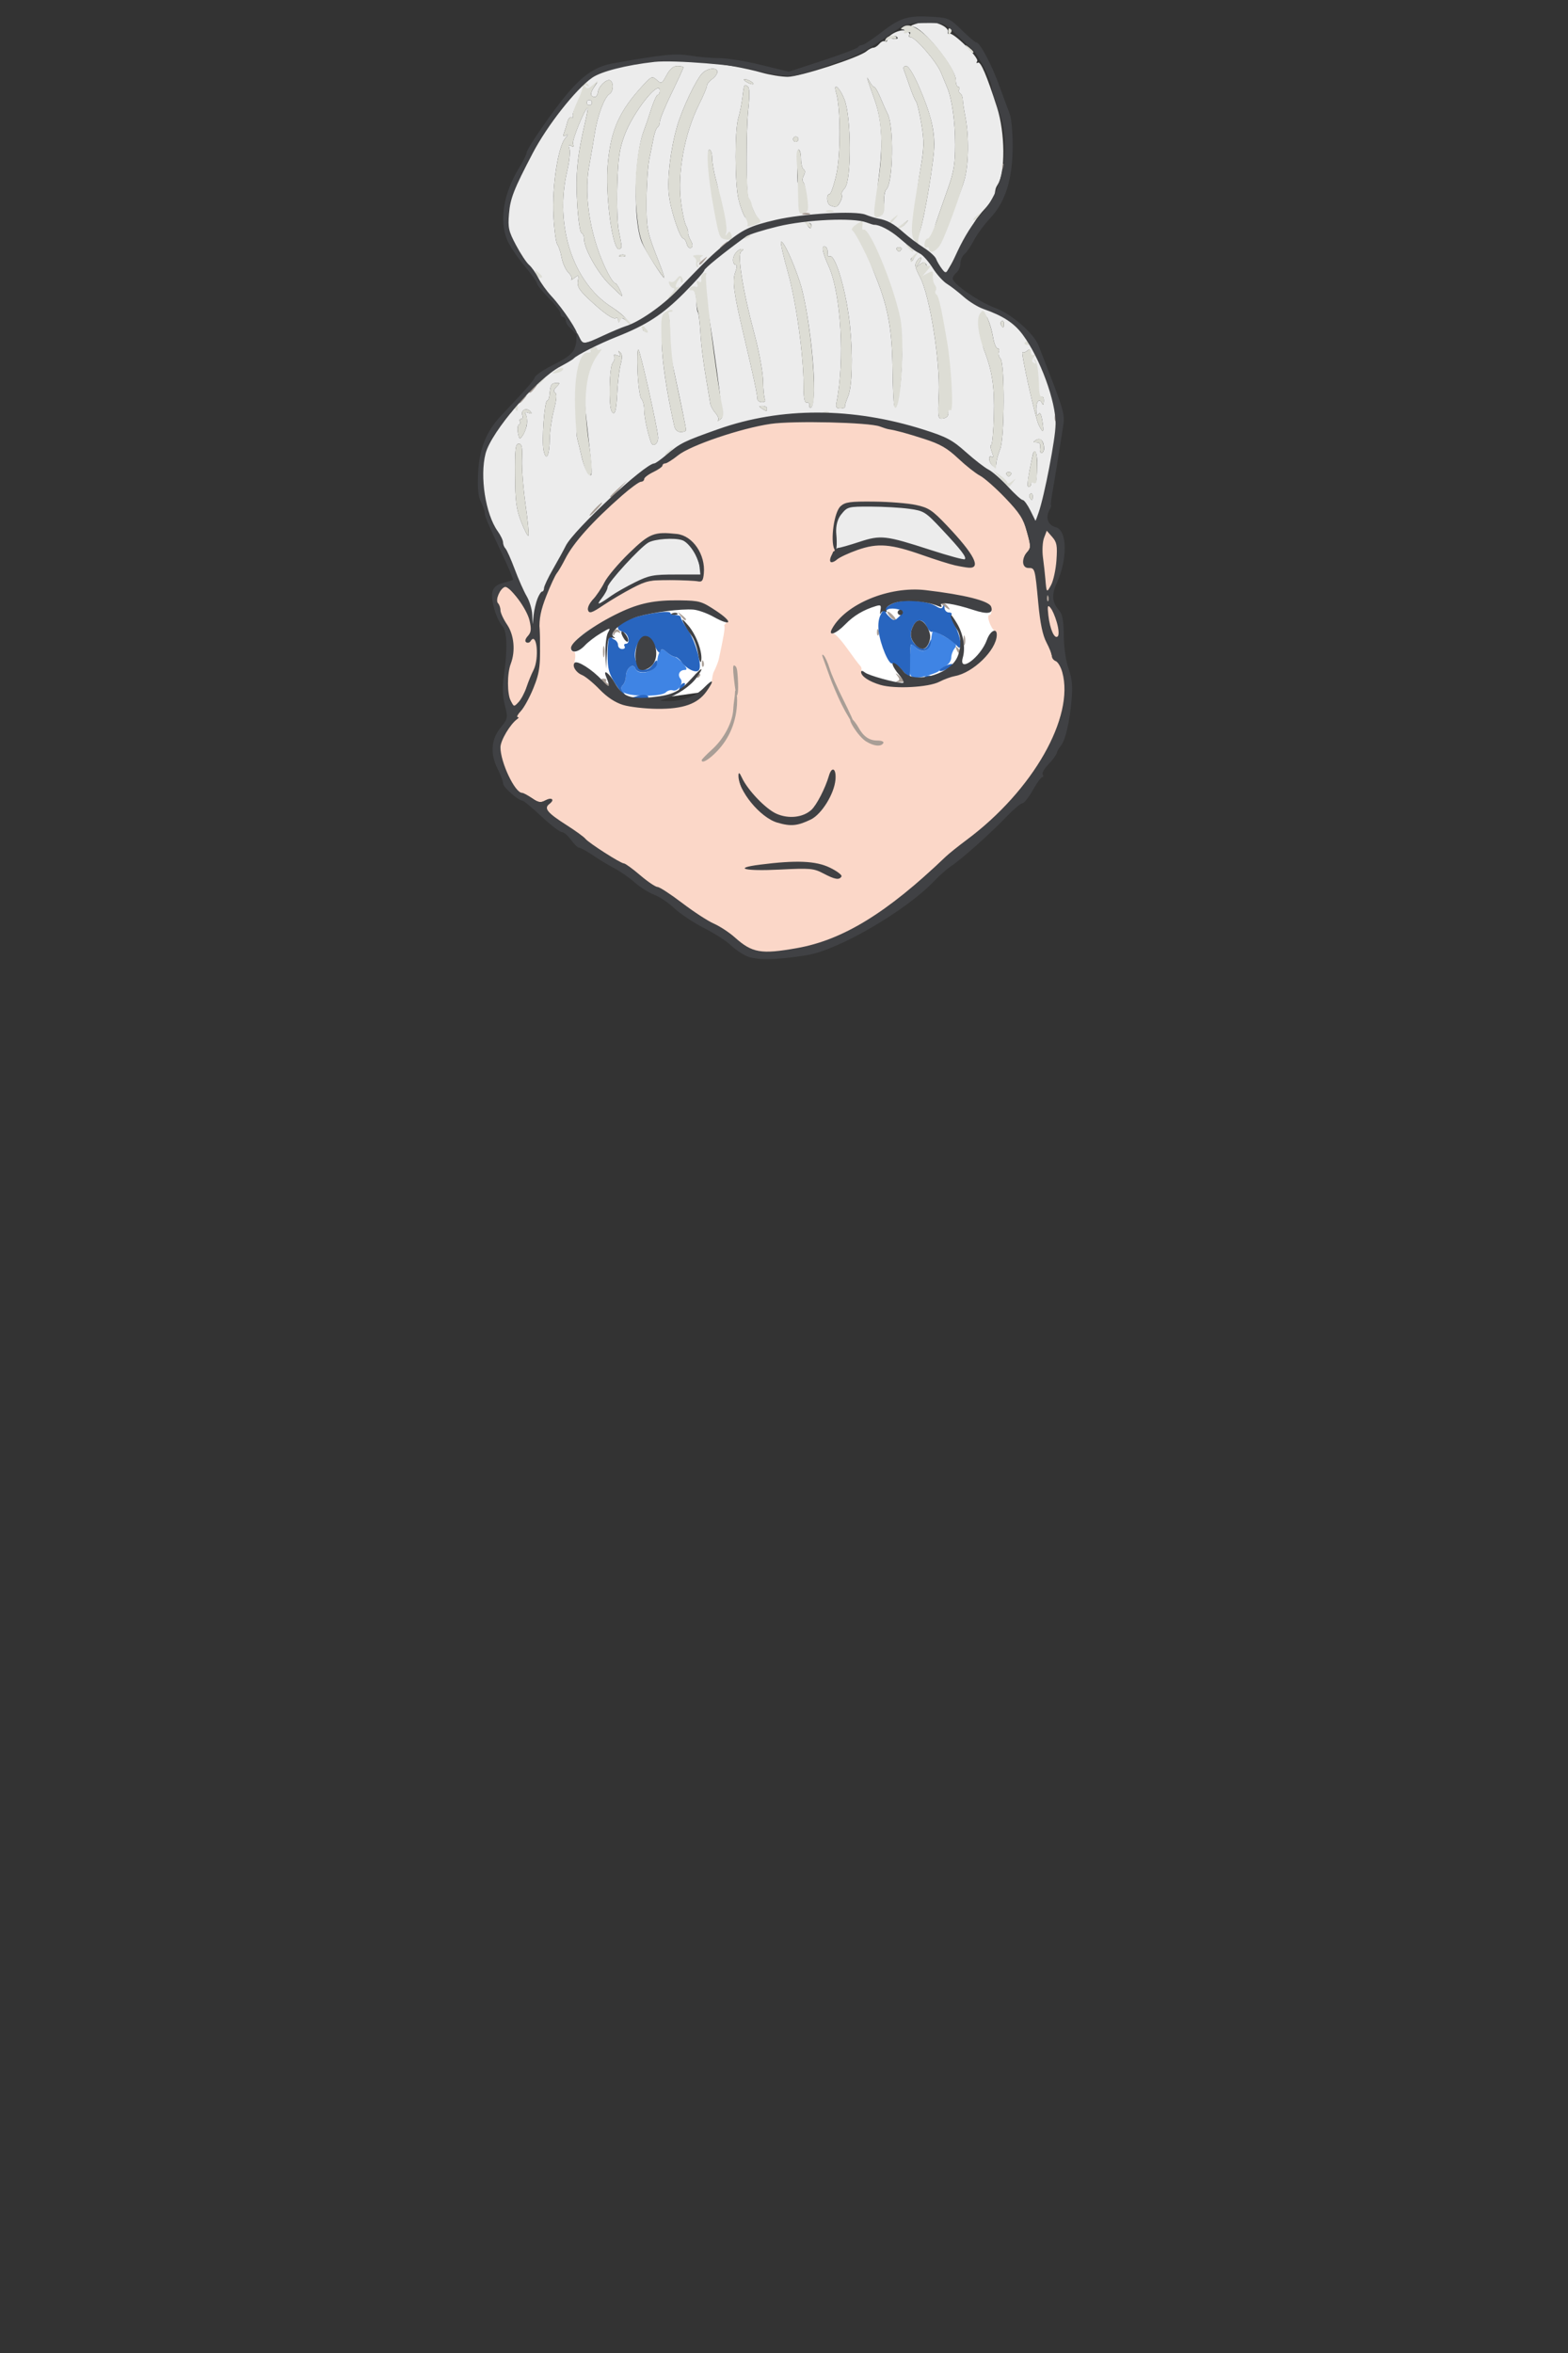 <?xml version="1.0" encoding="UTF-8" standalone="no"?>
<!-- Created with Inkscape (http://www.inkscape.org/) -->

<svg
   version="1.1"
   id="svg537"
   width="192"
   height="288"
   viewBox="0 0 192 288"
   xmlns="http://www.w3.org/2000/svg"
   xmlns:svg="http://www.w3.org/2000/svg">
  <rect x="0" y="0" width="192" height="288" fill="#333333" stroke="none"/>
  <defs
     id="defs541" />
  <g
     id="g543"
     transform="translate(4,2)"
     style="display:inline">
    <g
       id="g547">
      <path
         id="whites"
         style="display:inline;fill:#ffffff;stroke:#1bff54;stroke-opacity:0"
         d="m 101.258,81.145 c 0.389,1.128 8.118,1.591 11.012,-10e-7 4.508,-1.942 4.063,-1.062 6.147,-5.484 0.01,-2.395 0.643,-3.334 -4.069,-4.644 -10.022,1.463 -10.423,-1.898 -16.098,3.317 -1.908,1.478 0.946,5.022 3.007,6.811 z m -18.442,1.459 c 0.668,-0.882 2.303,-4.891 2.521,-8.801 -0.034,-0.076 -0.131,-0.108 -0.177,-0.177 0.745,0.643 -1.684,-1.768 -3.273,-2.3 -2.866,-0.403 -4.278,-0.329 -6.545,-0.088 -4.05,1.365 -5.54,2.664 -8.801,4.953 -0.588,1.009 -0.759,0.919 -1.017,2.079 0.402,1.839 7.517,6.136 6.457,5.838" />
      <path
         id="hair1"
         style="display:inline;fill:#ececec;stroke-width:0.32"
         d="m 109.6,0.668 c -0.953,0.018 -2.604,0.547 -1.84,0.59 1.245,0.07 5.279,5.085 5.279,6.562 0,0.451 0.136,0.82 0.301,0.82 0.164,0 0.215,0.133 0.113,0.297 -0.101,0.164 -0.047,0.383 0.121,0.486 0.168,0.104 0.307,0.438 0.312,0.742 0.005,0.305 0.15,1.274 0.322,2.154 0.46,2.351 0.408,5.853 -0.113,7.68 -0.946,3.313 -3.145,6.948 -4.209,8.223 0.224,-0.877 0.497,-2.286 0.748,-3.023 0.375,-1.1 1.052,-3.04 1.504,-4.312 0.649,-1.828 0.822,-2.918 0.822,-5.186 0,-2.747 -0.381,-5.534 -0.941,-6.9 C 111.875,8.449 111.514,7.577 111.219,6.865 110.665,5.53 108.099,2.561 107.5,2.561 c -0.186,0 -0.255,-0.134 -0.154,-0.297 0.101,-0.163 -0.113,-0.393 -0.477,-0.508 -0.699,-0.222 -2.229,0.568 -2.229,1.15 0,0.182 -0.129,0.253 -0.285,0.156 -0.156,-0.096 -0.46,0.039 -0.678,0.301 -0.217,0.262 -0.548,0.477 -0.732,0.477 -0.185,0 -0.562,0.193 -0.84,0.43 -0.922,0.784 -8.21,3.145 -9.67,3.133 C 91.668,7.396 90.247,7.166 89.279,6.891 85.364,5.777 78.247,4.934 75.264,5.473 c -4.087,0.739 -5.488,1.161 -6.271,1.566 -1.055,0.546 -4.475,3.722 -4.475,4.248 0,0.223 -0.012,0.346 -0.207,0.346 -0.204,0 -0.418,0.192 -0.297,0.508 -0.127,0.104 -0.789,1.19 -1.264,1.871 -0.854,0.258 -2.239,2.939 -2.646,4.688 -0.434,0.197 -0.34,0.646 -0.619,1.033 -0.304,0.644 -0.125,1.172 -0.762,1.727 -0.378,0.577 -0.682,1.561 -0.686,2.867 -0.006,2.301 1.154,5.038 2.873,6.547 0.595,0.522 0.92,1.111 0.92,1.344 0,0.533 1.251,2.26 1.596,2.26 0.141,0 0.62,0.385 1.018,1.045 0.398,0.66 0.848,1.638 1.324,2.254 0.851,1.101 1.256,1.434 1.256,2.074 0,0.176 0.246,0.15 0.33,0.15 0.343,0 3.5,-0.768 3.6,-0.992 0.059,-0.133 0.499,-0.605 0.646,-0.514 0.344,0.213 2.139,-0.484 1.961,-0.771 -0.074,-0.119 0.349,-0.341 0.736,-0.328 0.504,-0.327 1.141,-0.691 1.141,-0.691 0.06,0.037 0.123,0.053 0.188,0.057 -0.348,0.253 -0.7,0.507 -0.883,0.65 -0.398,0.185 -1.846,0.996 -1.756,1.143 -0.3,-0.051 -3.105,0.834 -4.418,1.65 0.024,0.056 0.054,0.1 0.082,0.148 -0.575,-0.025 -2.213,0.803 -3.119,1.631 -0.582,0.531 -1.541,1.207 -1.875,1.258 -1.182,0.589 -1.737,1.131 -2.4,2.047 -0.992,0.471 -1.806,1.83 -2.416,2.76 -0.509,-0.314 -3.485,4.287 -3.758,6.527 -0.19,1.564 -0.504,2.042 0.16,4.574 0.403,1.536 0.771,2.755 0.945,2.863 0.174,0.108 0.308,0.522 0.283,0.59 -0.069,0.193 1.026,2.603 1.256,2.783 0.112,0.088 0.378,0.365 0.436,0.629 0.107,0.488 0.296,0.782 1.926,4.529 0.528,1.295 0.683,2.658 1.191,4.018 0.356,-1.046 2.057,-5.897 3.295,-8.016 0.341,-0.601 0.919,-1.957 1.289,-2.236 0.349,0.215 0.754,-0.225 0.609,-0.939 0.195,-0.39 0.988,-1.019 1.199,-1.123 0.169,0.104 0.501,-0.464 1.107,-1.238 0.606,-0.774 1.431,-1.435 1.59,-1.441 0.159,-0.007 0.955,-0.822 1.859,-1.658 2.12,-1.96 3.336,-2.925 3.336,-2.717 0,0.206 1.214,-0.708 2.979,-2.037 0.739,-0.557 1.894,-1.181 2.783,-1.477 0.857,-0.283 2.116,-0.271 2.68,-1.08 1.336,-0.319 2.183,-0.521 3.785,-1.057 6.097,-0.83 9.528,-0.984 14.301,-0.357 0.704,0.092 1.426,0.336 1.873,0.381 0.447,0.045 1.054,0.445 1.223,0.545 0.169,0.1 0.958,-0.189 1.574,-0.064 1.516,0.306 4.72,1.462 5.289,1.889 0.725,0.633 0.508,0.043 1.869,1.484 1,1.009 2.284,1.922 2.943,2.262 0.66,0.34 1.475,0.951 1.85,1.305 -0.082,0.378 -0.208,0.593 -0.338,0.719 0.436,0.148 1.161,0.512 2.336,1.316 0.695,0.583 1.085,1.463 1.426,1.949 l 0.615,0.879 0.918,-1.781 c 1.499,-2.908 1.877,-8.657 1.873,-10.316 -0.004,-1.746 -0.573,-4.066 -1.617,-6.24 -0.38,-0.792 -0.835,-1.738 -0.895,-2.076 -0.137,-0.774 -0.522,-1.59 -0.848,-1.389 -0.007,-0.093 -0.828,-0.741 -0.574,-1.049 -0.197,-0.521 -1.607,-1.877 -2.807,-2.416 -0.747,-0.351 -1.265,-0.512 -1.596,-0.52 0.002,-0.003 0.008,-0.015 0.01,-0.018 0.356,-0.429 -0.954,-0.805 -1.486,-0.805 -0.188,0 -0.915,-0.487 -1.604,-1.109 -0.444,-0.384 -1.65,-0.884 -1.547,-1.281 -0.349,0.106 -0.422,-0.264 -0.781,-0.328 0.093,-0.15 -0.224,-0.294 -0.59,-0.625 -0.366,-0.331 -0.829,-0.968 -1.08,-1.453 -0.251,-0.485 -1.065,-1.268 -1.732,-1.689 -0.667,-0.421 -1.562,-1.247 -2.078,-1.797 -2.091,-2.228 -7.744,-2.821 -14.039,-1.553 -3.545,0.714 -5.469,1.268 -6.482,2.357 -0.372,0.4 -0.858,0.717 -0.977,0.717 -0.037,0 -0.085,0.021 -0.129,0.033 0.079,-0.058 0.121,-0.098 0.205,-0.158 0.088,-0.106 0.73,-0.835 1.566,-1.428 0.765,-0.542 3.357,-1.414 3.834,-1.621 0.056,-0.013 0.109,-0.018 0.168,-0.037 0.51,-0.162 1.452,-0.392 2.137,-0.492 l 2.332,-0.342 v 0.002 c 0.015,0.223 1.198,-0.16 3.158,-0.141 1.684,0.017 3.258,0.143 3.748,0.225 l 1.184,0.197 c 0.064,0.095 0.576,0.335 0.914,0.471 0.534,0.214 0.509,0.362 0.873,0.078 0.353,0.522 0.773,0.339 0.668,0.854 0.073,0.028 0.175,-3e-5 0.291,-0.061 0.009,0.008 0.008,0.013 0.019,0.021 0.918,0.711 2.445,2.201 2.385,1.324 -0.063,-0.907 -0.448,-3.023 0.52,-8.627 0.471,-2.726 0.488,-3.472 0.133,-5.6 -0.225,-1.35 -0.523,-2.599 -0.662,-2.775 -0.139,-0.176 -0.475,-0.968 -0.744,-1.76 -0.269,-0.792 -0.588,-1.692 -0.709,-2 -0.15,-0.381 -0.066,-0.561 0.258,-0.561 0.292,0 0.919,1.03 1.619,2.66 1.311,3.052 1.791,4.893 1.811,6.939 0.017,1.74 -1.183,8.973 -1.762,10.627 -0.349,0.996 -0.488,1.59 -0.111,1.902 0.368,0.312 0.627,0.184 0.883,0.486 -0.006,0.003 -0.018,0.018 -0.023,0.02 -0.158,0.06 0.869,0.872 1.316,1.574 l 1.084,1.223 1.641,-2.771 c 1.004,-1.697 1.733,-3.635 2.727,-4.693 0.884,-0.942 1.626,-1.914 1.648,-2.16 0.065,-0.726 0.115,-0.906 0.377,-1.318 0.938,-1.477 0.898,-6.339 -0.078,-9.385 -1.262,-3.938 -2.027,-5.726 -2.361,-5.52 -0.18,0.111 -0.217,0.031 -0.084,-0.184 0.261,-0.423 -2.987,-3.614 -3.412,-3.352 -0.142,0.087 -0.218,-0.02 -0.17,-0.238 0.12,-0.542 -1.3,-1.244 -2.473,-1.223 z M 118.375,57.703 c -0.982,-0.333 -0.46,0.447 0,0 z M 105.336,2.396 c 0.235,-0.043 0.584,0.09 0.584,0.289 0,0.048 -0.211,0.088 -0.467,0.088 -0.256,0 -0.389,-0.122 -0.297,-0.271 0.036,-0.058 0.101,-0.091 0.18,-0.105 z M 78.953,6.08 c 0.4,0 0.727,0.078 0.727,0.174 -10e-7,0.096 -0.647,1.507 -1.439,3.135 -0.792,1.628 -1.439,3.197 -1.439,3.486 0,0.289 -0.125,0.605 -0.277,0.699 -0.152,0.094 -0.367,0.642 -0.477,1.219 -0.11,0.576 -0.351,1.766 -0.535,2.646 -0.184,0.88 -0.338,3.185 -0.344,5.121 -0.01,3.541 0.031,3.742 1.609,7.76 C 77.14,31.244 77.387,32 77.324,32 c -0.192,0 -2.28,-3.305 -2.713,-4.295 -1.125,-2.573 -0.973,-10.736 0.256,-13.785 0.142,-0.352 0.521,-1.468 0.842,-2.48 0.321,-1.012 0.698,-1.84 0.838,-1.84 0.14,0 0.254,-0.217 0.254,-0.482 0,-1.517 -3.234,2.526 -4.312,5.393 -0.64,1.7 -0.802,2.808 -0.902,6.158 -0.067,2.247 0.011,4.744 0.174,5.549 0.429,2.126 0.427,2.09 0.104,2.264 -0.844,0.455 -1.815,-6.758 -1.43,-10.623 0.401,-4.024 1.427,-6.284 4.242,-9.354 1.093,-1.191 1.182,-1.227 1.746,-0.717 0.565,0.511 0.625,0.483 1.199,-0.584 0.418,-0.777 0.829,-1.123 1.332,-1.123 z m 4.211,0.336 c 0.379,-0.032 0.676,0.093 0.676,0.393 0,0.225 -0.289,0.617 -0.641,0.871 -0.352,0.254 -0.639,0.623 -0.639,0.82 0,0.197 -0.438,1.23 -0.971,2.297 -1.76,3.522 -2.656,8.351 -2.211,11.898 0.157,1.252 0.434,2.557 0.617,2.898 0.183,0.342 0.3,0.734 0.26,0.873 -0.04,0.139 0.103,0.568 0.316,0.953 0.272,0.489 0.286,0.764 0.047,0.912 -0.189,0.117 -0.42,-0.088 -0.518,-0.459 -0.097,-0.37 -0.283,-0.674 -0.414,-0.674 -0.424,0 -1.565,-3.43 -1.783,-5.359 -0.229,-2.023 0.201,-5.576 1.016,-8.4 0.616,-2.134 2.312,-5.699 3.08,-6.475 0.325,-0.327 0.785,-0.517 1.164,-0.549 z m 19.055,1.129 c 0.036,0.038 0.111,0.167 0.221,0.375 0.208,0.396 0.479,0.721 0.602,0.721 0.122,0 0.474,0.611 0.783,1.359 0.309,0.748 0.698,1.62 0.863,1.938 0.793,1.522 0.677,8.461 -0.154,9.236 -0.213,0.199 -0.326,0.951 -0.262,1.748 0.068,0.845 -0.592,1.465 -0.998,1.662 l 0.238,-4.248 c 0.655,-4.521 0.525,-7.523 -0.439,-10.195 -0.717,-1.985 -0.961,-2.708 -0.854,-2.596 z M 87.199,7.689 C 87.375,7.689 87.736,7.829 88,8 c 0.264,0.171 0.336,0.311 0.16,0.311 -0.176,0 -0.537,-0.14 -0.801,-0.311 -0.264,-0.171 -0.336,-0.311 -0.16,-0.311 z M 70.549,7.803 c 0.064,-0.004 0.121,0.006 0.168,0.035 0.457,0.282 0.401,1.361 -0.086,1.666 -0.618,0.386 -1.448,2.583 -1.791,4.736 -0.168,1.056 -0.487,2.917 -0.709,4.135 -0.689,3.782 0.223,8.976 2.289,13.025 0.348,0.682 0.739,1.241 0.867,1.242 0.128,0.001 0.4,0.362 0.604,0.801 0.203,0.439 0.327,0.797 0.275,0.797 -0.052,0 -0.744,-0.642 -1.539,-1.426 -1.455,-1.435 -3.107,-4.394 -3.107,-5.568 0,-0.348 -0.145,-0.681 -0.322,-0.74 -0.178,-0.059 -0.416,-1.732 -0.529,-3.717 -0.203,-3.541 0.021,-5.758 0.998,-9.908 0.218,-0.924 0.347,-1.682 0.287,-1.682 -0.325,0 -1.949,4.004 -1.791,4.416 0.13,0.339 0.061,0.411 -0.223,0.236 -0.298,-0.184 -0.354,-0.08 -0.207,0.383 0.111,0.349 -0.016,1.554 -0.281,2.68 -1.581,6.708 0.712,13.688 5.488,16.703 0.676,0.427 1.444,1.047 1.705,1.379 0.432,0.549 0.428,0.567 -0.053,0.191 -0.432,-0.338 -0.56,-0.338 -0.695,0 -0.134,0.334 -0.171,0.333 -0.191,-0.006 -0.014,-0.23 -0.151,-0.34 -0.307,-0.244 -0.33,0.204 -1.578,-0.69 -3.449,-2.469 -1.045,-0.994 -1.301,-1.442 -1.186,-2.08 0.134,-0.74 0.096,-0.773 -0.428,-0.371 -0.317,0.243 -0.481,0.326 -0.363,0.186 0.117,-0.141 -0.053,-0.524 -0.381,-0.852 -0.328,-0.328 -0.696,-1.145 -0.816,-1.814 -0.121,-0.67 -0.358,-1.392 -0.527,-1.605 -0.169,-0.214 -0.384,-1.797 -0.477,-3.52 -0.192,-3.568 0.559,-8.481 1.453,-9.508 0.354,-0.407 0.381,-0.525 0.08,-0.348 -0.344,0.203 -0.402,0.133 -0.238,-0.293 0.119,-0.309 0.302,-0.91 0.408,-1.332 0.106,-0.424 0.344,-0.675 0.529,-0.561 0.184,0.114 0.245,0.062 0.135,-0.115 -0.223,-0.361 1.432,-3.431 1.732,-3.23 0.105,0.07 0.535,-0.353 0.867,-0.617 0.586,-0.466 0.515,-0.543 -0.02,0.295 -0.363,0.569 -0.437,0.935 -0.215,1.072 0.4,0.247 0.639,0.057 0.732,-0.582 0.086,-0.587 0.865,-1.362 1.312,-1.391 z m 16.748,0.627 c 0.066,0.017 0.149,0.075 0.262,0.148 0.23,0.151 0.252,1.044 0.068,2.781 -0.293,2.767 -0.28,10.359 0.02,10.881 0.101,0.176 0.197,0.392 0.215,0.48 0.017,0.088 0.186,0.525 0.373,0.973 0.242,0.58 0.508,1.019 0.822,1.303 -0.838,-0.103 -1.708,-0.246 -1.84,-0.447 -0.254,-0.39 -0.615,-1.397 -0.803,-2.238 -0.443,-1.985 -0.453,-8.389 -0.016,-9.83 0.187,-0.616 0.419,-1.767 0.516,-2.559 0.152,-1.242 0.186,-1.544 0.383,-1.492 z m 11.064,0.178 c 0.193,-0.009 0.659,0.605 1.035,1.553 0.86,2.166 0.891,9.937 0.043,10.873 -0.308,0.341 -0.478,0.702 -0.375,0.805 0.103,0.103 0.027,0.488 -0.17,0.855 -0.365,0.682 -0.515,0.738 -1.215,0.455 -0.461,-0.186 -0.549,-1.389 -0.102,-1.389 0.164,0 0.542,-1.095 0.84,-2.434 0.54,-2.429 0.523,-8.187 -0.029,-9.967 C 98.228,8.842 98.246,8.613 98.361,8.607 Z M 68.16,10.24 c -0.176,0 -0.32,0.144 -0.32,0.32 0,0.176 0.144,0.32 0.32,0.32 0.176,0 0.32,-0.144 0.32,-0.32 0,-0.176 -0.144,-0.32 -0.32,-0.32 z m 25.279,4.48 c 0.176,0 0.32,0.142 0.32,0.318 0,0.176 -0.144,0.32 -0.32,0.32 -0.176,0 -0.32,-0.144 -0.32,-0.32 0,-0.176 0.144,-0.318 0.32,-0.318 z m -10.584,1.6 c 0.189,0 0.345,0.467 0.348,1.039 0.002,0.572 0.231,1.833 0.506,2.801 0.57,2.005 0.948,5.888 1.021,6.586 0.073,0.693 -0.173,0.384 -0.375,-0.297 -0.883,-2.979 -2.041,-10.129 -1.5,-10.129 z m 10.93,0 c 0.162,0 0.295,0.496 0.295,1.102 0,0.606 0.144,1.19 0.32,1.299 0.208,0.128 0.214,0.4 0.016,0.77 -0.181,0.339 -0.189,0.69 -0.018,0.861 0.156,0.156 0.28,1.191 0.385,2.311 l -1.115,-2.365 c -0.103,-2.331 -0.055,-3.977 0.117,-3.977 z m 13.398,8.664 c -0.002,0.032 -0.133,0.191 -0.393,0.496 -0.214,0.252 -0.52,0.339 -0.752,0.393 0.288,-0.214 0.593,-0.497 0.766,-0.631 0.254,-0.197 0.381,-0.29 0.379,-0.258 z m -12.162,0.295 c 0.186,0 0.338,0.144 0.338,0.32 0,0.176 -0.063,0.32 -0.141,0.32 -0.078,0 -0.229,-0.144 -0.338,-0.32 -0.109,-0.176 -0.046,-0.32 0.141,-0.32 z m 5.842,0.35 c 0.087,-0.017 0.184,-0.003 0.283,0.059 0.554,0.342 2.38,3.935 3.213,6.23 1.538,4.242 2.298,6.444 2.049,11.096 -0.212,3.951 -0.7,4.996 -0.895,4.635 -0.092,-0.151 -0.19,-2.073 -0.217,-4.449 -0.054,-4.756 -0.536,-7.483 -1.965,-11.098 -0.976,-2.468 -2.197,-5.575 -2.613,-5.887 -0.271,-0.203 -0.117,-0.535 0.145,-0.586 z m -9.172,1.973 c 0.333,0.069 1.387,2.341 2.223,4.832 0.869,2.589 1.766,9.143 1.766,12.906 0,1.267 -0.148,2.394 -0.328,2.506 -0.18,0.111 -0.289,0.01 -0.24,-0.223 0.048,-0.233 -0.091,-0.388 -0.311,-0.344 -0.288,0.058 -0.4,-0.523 -0.4,-2.082 0,-3.726 -0.921,-10.335 -1.943,-13.947 -0.54,-1.909 -0.911,-3.543 -0.822,-3.631 0.016,-0.016 0.034,-0.022 0.057,-0.018 z m 5.246,0.559 c 0.313,0 0.475,0.44 0.381,1.039 -0.021,0.132 0.116,0.204 0.305,0.16 0.715,-0.166 2.052,4.49 2.459,8.561 0.375,3.748 0.267,7.435 -0.252,8.641 -0.227,0.528 -0.39,1.067 -0.361,1.199 C 99.497,47.892 99.24,48 98.898,48 98.424,48 98.312,47.829 98.424,47.279 99.467,42.149 98.996,33.985 97.461,30.561 96.744,28.963 96.569,28.16 96.938,28.16 Z m 9.143,0.107 c 0.249,0 0.378,0.119 0.287,0.266 -0.091,0.147 -0.22,0.268 -0.287,0.268 -0.067,0 -0.196,-0.121 -0.287,-0.268 -0.091,-0.147 0.039,-0.266 0.287,-0.266 z m -19.217,0.217 c 0.185,0.003 0.149,0.124 -0.08,0.27 -0.545,0.345 0.143,4.711 1.596,10.127 0.571,2.13 1.042,4.695 1.059,5.762 0.016,1.058 0.121,2.071 0.232,2.252 0.112,0.181 -0.05,0.328 -0.359,0.328 -0.31,0 -0.564,-0.181 -0.564,-0.402 0,-0.503 -0.536,-2.997 -1.707,-7.939 -1.202,-5.074 -1.393,-6.545 -0.99,-7.602 0.212,-0.556 0.22,-0.879 0.023,-0.879 -0.172,0 -0.312,-0.259 -0.312,-0.576 0,-0.638 0.584,-1.347 1.104,-1.34 z m -14.57,0.676 c 0.111,0.005 0.207,0.033 0.26,0.086 0.106,0.106 -0.083,0.182 -0.42,0.168 -0.373,-0.015 -0.449,-0.091 -0.193,-0.193 0.115,-0.046 0.242,-0.065 0.354,-0.061 z m 35.789,0.029 c 0.022,-0.035 0.008,-0.019 -0.047,0.123 -0.213,0.554 -0.516,0.927 -0.516,0.467 0,-0.166 0.217,-0.307 0.391,-0.414 0.091,-0.056 0.149,-0.141 0.172,-0.176 z M 108.75,29.531 c 0.024,0.011 0.038,0.038 0.039,0.084 0.006,0.185 -0.169,0.538 -0.389,0.785 -0.343,0.384 -0.317,0.384 0.184,0.004 0.499,-0.379 0.625,-0.378 0.861,0.006 0.166,0.268 -0.298,0.793 -0.506,1.043 -0.267,0.322 -0.217,0.56 0.188,0.404 0.289,-0.111 0.97,-0.406 0.992,-0.211 0.072,0.64 -0.123,0.825 0.303,1.592 -0.098,0.869 0.072,0.005 -0.078,0.67 0.971,1.23 2.789,14.664 1.904,14.117 -0.186,-0.115 -0.157,0.226 -0.133,0.537 0.027,0.34 -0.216,0.594 -0.627,0.652 -0.651,0.093 -0.669,-8e-6 -0.537,-3.039 0.174,-4.028 -1.09,-11.94 -2.273,-14.221 -0.682,-1.314 -0.725,-1.583 -0.34,-2.092 0.182,-0.241 0.341,-0.364 0.412,-0.332 z m -25.373,0.021 c -0.19,0.238 -0.325,0.457 -0.266,0.561 -0.085,-0.031 -0.217,-0.013 -0.355,0.029 0.151,-0.164 0.376,-0.372 0.621,-0.59 z m -1.949,1.543 c 0.008,9.08e-4 0.015,0.01 0.023,0.01 0.358,0.03 0.458,0.051 0.547,0.057 -7.2e-4,0.008 -0.001,0.017 -0.002,0.025 -0.603,0.205 -1.473,1.023 -1.621,1.645 -0.874,0.505 -3.038,2.521 -2.824,2.734 0.068,0.068 0.052,-0.014 -0.092,0.053 -8.47e-4,-0.02 0.015,-0.111 0.01,-0.111 -0.068,-3.9e-5 -0.624,0.377 -1.23,0.805 0.062,-0.138 0.09,-0.279 0.02,-0.393 1.338,-0.415 3.496,-2.925 4.758,-4.238 0,-0.169 0.232,-0.299 0.389,-0.299 0.073,0 0.054,-0.127 0.023,-0.287 z m 0.762,1.939 c 0.227,1.364 0.615,3.418 1.055,6.484 0.354,2.464 0.758,5.437 0.898,6.605 0.14,1.168 0.126,2.236 0.234,2.412 0.109,0.176 0.165,0.541 -0.141,0.775 -0.306,0.234 -0.449,0.298 -0.316,0.143 0.132,-0.156 -0.001,-0.552 -0.299,-0.881 -0.298,-0.329 -0.584,-0.845 -0.637,-1.146 -0.814,-4.674 -1.097,-6.697 -1.215,-8.668 -0.078,-1.298 -0.221,-2.438 -0.316,-2.533 -0.096,-0.096 -0.174,-0.717 -0.174,-1.381 0,-0.406 -0.152,-1.053 -0.307,-1.535 0.497,-0.003 1.124,-0.1 1.176,-0.152 0.006,-0.006 0.031,-0.104 0.041,-0.123 z m -4.828,3.391 c 0.105,0.15 0.23,0.264 0.318,0.219 0.3,-0.152 0.292,0.334 0.309,1.967 0.025,2.446 0.239,3.401 0.697,5.52 0.782,3.619 1.322,6.289 1.318,6.51 -0.002,0.132 -0.29,0.24 -0.639,0.24 -0.396,0 -0.694,-0.271 -0.795,-0.721 -0.937,-4.163 -1.494,-7.895 -1.547,-10.369 -0.022,-1.052 0.196,-2.451 0.338,-3.365 z m 39.488,0.357 c 0.03,0.082 0.058,0.162 0.104,0.256 0.234,0.484 0.524,1.492 0.645,2.24 0.12,0.748 0.366,1.361 0.545,1.361 0.179,0 0.249,0.197 0.156,0.439 -0.093,0.243 -10e-4,0.61 0.205,0.816 0.544,0.544 0.512,9.785 -0.039,11.088 -0.229,0.541 -0.439,1.29 -0.467,1.664 -0.039,0.517 -0.151,0.597 -0.465,0.336 -0.482,-0.4 -0.566,-1.356 -0.094,-1.064 0.211,0.13 0.212,-0.08 0.008,-0.621 -0.171,-0.45 -0.208,-0.819 -0.08,-0.82 0.128,-0.001 0.279,-1.623 0.334,-3.602 0.098,-3.497 -0.202,-5.478 -1.215,-8.076 -0.472,-1.21 -0.036,-2.996 0.363,-4.018 z m 1.918,0.504 c 0.098,0.011 0.166,0.134 0.166,0.326 0,0.54 -0.101,0.587 -0.359,0.168 -0.101,-0.164 -0.062,-0.372 0.088,-0.465 0.037,-0.023 0.073,-0.033 0.105,-0.029 z m -43.969,0.691 c 0.095,0.129 0.199,0.243 0.299,0.334 -0.153,0.08 -0.29,0.229 -0.369,0.102 -0.038,-0.062 0.011,-0.243 0.07,-0.436 z m -5.961,2.633 c 0.315,0.34 0.624,0.394 0.148,0.67 -1.553,1.946 -1.598,4.412 -1.131,8.479 0.736,6.401 0.748,6.767 0.215,6.24 -0.267,-0.264 -0.647,-1.2 -0.844,-2.08 -0.197,-0.88 -0.443,-1.888 -0.545,-2.24 -0.292,-1.008 0.124,-7.293 0.391,-8.18 0.132,-0.44 1.635,-2.553 1.76,-2.861 0.004,-0.011 0.003,-0.017 0.006,-0.027 z m 5.334,0.17 c 0.244,0.241 2.308,9.416 2.408,10.707 0.064,0.826 -0.647,1.325 -0.883,0.619 -0.451,-1.349 -0.815,-3.112 -0.816,-3.963 -9.83e-4,-0.537 -0.153,-1.13 -0.34,-1.316 -0.187,-0.187 -0.4,-1.675 -0.471,-3.307 -0.071,-1.632 -0.024,-2.865 0.102,-2.74 z m 47.873,0 c 0.035,0.031 0.01,0.169 0.027,0.393 0.053,0.695 0.01,0.898 0.777,2.857 0.138,0.352 0.167,1.064 0.104,1.646 -0.071,0.648 0.373,1.004 0.568,0.883 0.179,-0.111 0.307,0.126 0.293,0.541 -0.014,0.406 -0.097,0.558 -0.186,0.338 -0.31,-0.769 -0.749,-0.391 -0.744,0.641 0.003,0.687 0.096,0.896 0.273,0.615 0.183,-0.289 0.333,-0.04 0.467,0.783 0.245,1.508 0.121,1.655 -0.436,0.523 -0.433,-0.881 -2.276,-9.194 -1.971,-8.889 0.089,0.089 0.356,7.1e-4 0.592,-0.195 0.082,-0.068 0.138,-0.111 0.176,-0.131 0.028,-0.015 0.047,-0.016 0.059,-0.006 z m -50.316,0.199 c 0.016,-0.02 0.089,0.03 0.219,0.148 0.251,0.229 0.267,0.669 0.055,1.441 -0.167,0.611 -0.355,2.154 -0.418,3.43 -0.116,2.333 -0.304,2.97 -0.689,2.346 -0.392,-0.634 -0.292,-5.418 0.123,-5.918 0.219,-0.263 0.306,-0.629 0.193,-0.811 -0.126,-0.204 0.007,-0.249 0.346,-0.119 0.411,0.158 0.483,0.096 0.289,-0.244 -0.093,-0.163 -0.133,-0.253 -0.117,-0.273 z m -7.367,3.893 c 0.207,0.016 0.124,0.126 -0.223,0.473 -0.336,0.336 -0.391,0.579 -0.164,0.719 0.237,0.147 0.193,0.788 -0.148,2.098 -0.27,1.038 -0.501,2.63 -0.512,3.537 -0.025,2.075 -0.437,2.864 -0.75,1.438 -0.254,-1.156 0.102,-6.098 0.439,-6.098 0.12,0 0.246,-0.287 0.279,-0.639 0.127,-1.333 0.199,-1.474 0.773,-1.518 0.135,-0.01 0.236,-0.015 0.305,-0.01 z m 24.998,2.812 c 0.308,-0.003 0.561,0.138 0.561,0.314 0,0.39 -0.037,0.39 -0.641,0 -0.41,-0.265 -0.399,-0.31 0.08,-0.314 z m -29.012,0.424 c 0.181,-0.027 0.389,0.035 0.561,0.221 0.291,0.316 0.247,0.361 -0.205,0.201 -0.408,-0.144 -0.505,-0.087 -0.33,0.193 0.136,0.218 0.201,0.752 0.145,1.188 -0.056,0.436 -0.286,1.055 -0.51,1.375 -0.377,0.538 -0.422,0.514 -0.582,-0.312 -0.096,-0.492 -0.04,-0.943 0.123,-1.002 0.163,-0.059 0.215,-0.239 0.115,-0.4 -0.099,-0.161 -0.034,-0.293 0.146,-0.293 0.181,0 0.253,-0.201 0.158,-0.447 -0.147,-0.384 0.078,-0.678 0.379,-0.723 z m 62.896,3.633 c 0.344,0.028 0.586,0.456 0.592,1.139 0.003,0.308 -0.131,0.559 -0.297,0.559 -0.166,0 -0.247,-0.287 -0.18,-0.639 0.084,-0.435 -0.05,-0.643 -0.418,-0.646 -0.459,-0.004 -0.47,-0.05 -0.07,-0.303 0.133,-0.084 0.258,-0.119 0.373,-0.109 z m -63.725,0.578 c 0.382,0 0.464,0.391 0.4,1.92 -0.044,1.056 0.152,3.55 0.434,5.541 0.282,1.991 0.438,3.693 0.35,3.781 -0.089,0.089 -0.487,-0.677 -0.885,-1.701 -0.6,-1.543 -0.727,-2.519 -0.75,-5.701 -0.023,-3.212 0.05,-3.84 0.451,-3.84 z m 63.146,0.928 c 0.026,-0.011 0.051,-0.007 0.076,0.01 0.166,0.115 0.299,0.837 0.262,1.844 -0.079,2.124 -0.144,2.116 -0.486,1.904 -0.176,-0.109 -0.277,0.069 -0.277,0.256 0,0.186 -0.127,0.338 -0.281,0.338 -0.249,0 -0.122,-1.023 0.477,-3.822 0.07,-0.328 0.152,-0.495 0.23,-0.529 z m -3.146,2.539 c 0.249,0 0.378,0.119 0.287,0.266 -0.091,0.147 -0.22,0.268 -0.287,0.268 -0.067,0 -0.196,-0.121 -0.287,-0.268 -0.091,-0.147 0.039,-0.266 0.287,-0.266 z m 2.768,2.621 c 0.098,0.011 0.166,0.134 0.166,0.326 0,0.54 -0.101,0.587 -0.359,0.168 -0.101,-0.164 -0.062,-0.374 0.088,-0.467 0.037,-0.023 0.073,-0.031 0.105,-0.027 z m -21.846,1.436 c -0.578,0.039 -0.81,0.177 -1.146,0.496 -0.575,0.546 -1.074,1.461 -1.074,2.857 0,0.961 0.149,1.925 0.141,1.984 -0.057,0.412 1.315,-0.185 2.338,-0.537 2.743,-0.944 3.965,-0.87 8.666,0.727 2.288,0.777 4.924,1.289 5.068,1.301 0.398,0.032 -0.99,-1.808 -3.123,-4.076 -2.154,-2.29 -2.263,-2.408 -7.645,-2.652 -1.72,-0.078 -2.646,-0.139 -3.225,-0.1 z m -22.488,4.01 c -1.046,-0.025 -2.146,0.137 -2.691,0.51 -1.454,0.995 -4.867,4.625 -5.08,5.473 -0.116,0.461 -0.439,1.006 -0.623,1.342 l -0.365,0.666 c -0.475,0.869 0.801,-0.128 3.004,-1.576 2.636,-1.732 5.546,-2.208 8.496,-1.525 0.568,0.131 1.137,-0.149 1.137,-0.672 0,-0.743 -0.764,-2.755 -1.508,-3.604 -0.33,-0.377 -1.323,-0.589 -2.369,-0.613 z" />
      <path
         style="fill:#fbd7c8;stroke-width:0.32"
         d="m 88.165,114.54 c 0.524,0.201 -1.638,-0.945 -2.167,-1.426 -0.529,-0.481 -1.556,-1.344 -2.461,-1.802 -0.905,-0.458 -2.836,-1.632 -4.215,-2.673 -1.379,-1.041 -2.649,-1.892 -2.874,-1.892 -0.225,0 -1.15,-0.629 -2.081,-1.386 -0.931,-0.756 -2.442,-1.702 -3.244,-2.089 -0.802,-0.387 -1.633,-0.909 -2.011,-1.261 -0.379,-0.353 -0.803,-0.652 -0.88,-0.652 -0.077,0 -0.914,-0.412 -1.505,-0.966 -0.591,-0.554 -1.36,-1.189 -1.888,-1.412 -0.528,-0.223 -1.296,-0.889 -1.707,-1.327 -0.707,-0.754 -0.591,-0.992 -0.038,-1.301 0.809,-0.453 0.478,-0.81 -0.346,-0.369 -0.532,0.285 -0.843,0.235 -1.547,-0.248 -0.485,-0.333 -1.615,-0.715 -2.091,-1.004 -0.658,-0.398 -1.018,-1.227 -1.535,-2.961 -0.778,-2.611 -0.51,-3.581 0.822,-5.098 0.525,-0.598 0.841,-1.051 0.841,-1.172 0,-0.121 0.263,-0.75 0.674,-1.311 1.67,-2.276 2.389,-3.973 2.161,-9.163 -0.052,-1.185 -0.291,-2.378 0.458,-4.247 0.56,-1.398 1.43,-2.7 1.551,-2.792 0.121,-0.092 0.341,-0.547 0.602,-1.075 1.468,-2.968 6.399,-8.167 9.855,-10.274 0.572,-0.349 1.019,-0.733 1.019,-0.88 0,-0.147 0.386,-0.481 0.73,-0.59 0.344,-0.109 1.246,-0.575 2.08,-1.264 1.183,-0.977 2.553,-1.52 5.75,-2.54 5.59,-1.784 7.372,-2.233 13.191,-2.02 4.013,0.147 5.643,0.391 8.659,1.153 4.674,1.181 5.748,1.755 8,3.885 0.997,0.943 2.105,1.626 2.317,1.626 0.212,0 1.407,1.288 2.713,2.598 2.067,2.074 2.259,2.731 2.739,4.442 0.502,1.791 0.507,2.015 0.047,2.523 -0.758,0.837 -0.38,1.647 0.481,1.769 0.635,0.09 0.832,0.545 0.902,2.098 0.143,3.173 0.804,6.888 1.245,7.254 0.238,0.197 0.197,0.969 0.396,1.571 0.199,0.602 0.914,0.49 1.069,0.49 0.861,0 0.796,5.068 0.071,6.753 -0.249,0.578 -0.443,1.812 -0.724,2.616 -1.086,3.1 -5.762,9.107 -9.002,11.516 -2.497,1.857 -6.951,5.386 -7.845,6.507 -0.321,0.402 -0.568,0.887 -0.778,0.887 -0.21,0 -1.037,0.617 -1.914,1.37 -2.295,1.973 -5.214,3.774 -7,4.311 -0.44,0.132 -0.939,0.351 -1.185,0.549 -0.419,0.338 -3.752,1.006 -7.024,1.371 -0.813,0.187 -4.105,-0.798 -2.312,-0.098 z m 10.826,-9.398 c -0.027,-0.164 -0.789,-0.254 -1.555,-0.672 -1.26,-0.687 -1.56,-0.878 -4.167,-0.723 -4.384,0.26 -5.928,0.229 -5.716,0.571 0.116,0.188 1.389,-0.087 3.854,-0.201 3.615,-0.166 4.346,0.026 5.346,0.578 1.146,0.633 2.324,0.981 2.237,0.446 z m -3.832,-7.163 c 1.237,-0.466 2.876,-2.683 3.036,-4.616 0.137,-1.659 -0.412,-0.859 -0.579,-0.229 -0.846,3.213 -2.639,5.576 -5.344,5.171 -1.187,-0.178 -2.257,-0.98 -3.669,-2.473 -0.931,-0.985 -1.79,-2.129 -1.92,-2.671 -0.219,-0.907 -0.186,-0.165 -0.177,-0.065 0.103,1.261 0.345,1.627 1.952,3.403 2.154,2.38 4.001,2.497 6.701,1.48 z M 80.797,83.882 c 0.697,-0.382 1.556,-1.089 1.95,-1.791 0.658,-1.087 0.332,-0.899 0.611,-1.767 0.292,-0.565 0.597,-1.336 0.677,-1.715 0.531,-2.497 0.785,-3.808 0.651,-4.025 -0.084,-0.136 0.455,-0.335 0.201,-0.648 -0.035,-0.042 0.561,0.198 -1.127,-0.944 l -1.856,-0.836 -3.364,-0.427 c -0.477,-0.061 -3.754,0.282 -4.655,0.675 -0.681,0.297 -1.325,0.716 -1.57,0.716 -0.577,0 -4.015,1.61 -5.354,2.846 -1.019,0.941 -1.359,1.794 -0.715,1.794 0.188,0 0.25,0.423 0.147,1.006 -0.16,0.908 0.25,0.946 1.899,2.421 3.454,3.091 4.069,3.283 8.38,3.233 1.517,-0.089 3,0.064 4.126,-0.538 z m 30.613,-2.771 c 1.232,-0.453 2.535,-1.042 3.102,-1.283 1.704,-0.724 4.22,-4.027 3.312,-4.588 C 117.303,74.918 116.74,73.28 117.15,73.28 c 0.184,0 0.288,-0.311 0.232,-0.691 -0.141,-0.955 -2.794,-1.598 -7.107,-2.078 -5.28,-0.587 -9.837,1.901 -10.732,2.965 C 98.269,74.991 97.283,75.52 98.01,75.52 c 0.225,0 0.981,0.806 1.68,1.791 0.699,0.985 1.441,1.974 1.65,2.197 0.247,0.264 0.09,0.473 0.177,0.748 0.099,0.314 1.036,0.792 2.259,1.388 2.895,0.365 5.336,0.263 7.634,-0.533 z M 69.963,71.896 c 0.362,-0.337 1.683,-1.112 2.95,-1.786 2.07,-1.101 2.689,-1.121 4.848,-1.13 1.32,-0.005 2.847,-0.136 3.419,0.015 l 0.603,0.087 0.229,-1.055 c 0.352,-1.621 -2.415,-5.718 -6.065,-4.416 -1.4,0.499 -5.227,4.372 -6.035,6.155 -0.288,0.635 -1.009,1.388 -1.386,1.723 -0.512,1.393 -0.344,1.79 1.437,0.406 z M 115.122,66.918 c 0,-0.697 -3.261,-4.672 -3.712,-4.994 -2.644,-1.891 -4.373,-2.15 -8.459,-2.399 -2.557,-0.156 -3.261,0.048 -3.704,0.404 -0.474,0.381 -1.21,3.056 -1.106,3.838 0.123,0.92 0.256,1.839 0.104,1.898 -0.27,0.104 -0.068,-0.866 -0.5,0.862 -0.017,0.07 0.636,-0.317 1.488,-0.741 0.852,-0.424 2.091,-0.758 2.662,-0.941 1.083,-0.347 3.867,-0.308 4.971,0.161 1.083,0.46 1.778,0.756 2.35,0.869 0.301,0.059 1.206,0.326 2.137,0.665 2.183,0.795 3.769,1.089 3.769,0.379 z M 58.564,83.847 c -0.258,-0.482 -0.723,-1.374 -0.595,-2.602 0.638,-6.124 0.737,-5.625 -0.141,-6.95 -1.011,-1.528 -1.259,-3.473 -0.712,-4.132 0.589,-0.709 0.971,-0.538 2.254,1.028 1.454,1.774 2.341,3.534 1.645,4.596 -0.564,0.861 -0.744,1.05 -0.045,0.47 0.395,-0.328 0.635,-0.16 0.808,0.53 0.221,0.882 -0.051,3.199 -0.468,3.734 -0.137,0.176 -0.426,0.866 -0.628,1.482 -0.203,0.616 -0.615,1.488 -0.942,1.913 l -0.782,0.668 z m 65.882,-8.809 c -0.405,-1.065 -0.499,-3.418 -0.103,-3.003 0.16,0.167 1.32,1.565 1.497,2.223 0.379,1.404 -0.866,2.82 -1.35,1.546 z m -0.608,-5.735 c -0.058,-1.166 -0.272,-2.836 -0.443,-3.517 -0.098,-0.388 -0.247,-1.556 0.144,-1.993 l 0.543,-0.978 0.826,0.418 c 0.958,0.485 0.57,4.504 -8.7e-4,6.409 -0.385,1.285 -1.021,0.633 -1.07,-0.339 z"
         id="skin" />
      <path
         id="hair_lines"
         style="display:inline;fill:#ddddd5;stroke-width:0.32"
         d="m 107.27,1.121 c -0.236,-0.024 -0.44,0.022 -0.637,0.137 -0.346,0.201 -0.397,0.326 -0.135,0.332 0.23,0.005 0.332,0.152 0.225,0.326 -0.116,0.188 0.027,0.231 0.354,0.105 0.373,-0.143 0.475,-0.09 0.318,0.164 -0.127,0.206 -0.08,0.375 0.105,0.375 0.599,0 3.165,2.97 3.719,4.305 0.296,0.712 0.656,1.584 0.801,1.936 0.561,1.366 0.941,4.153 0.941,6.9 0,2.268 -0.173,3.357 -0.822,5.186 -0.452,1.273 -1.129,3.213 -1.504,4.312 -0.375,1.1 -0.837,2 -1.029,2 -0.192,0 -0.372,0.293 -0.398,0.648 -0.027,0.356 0.087,0.563 0.252,0.461 0.165,-0.102 0.301,-0.034 0.301,0.152 0,0.74 0.975,0.279 1.482,-0.701 0.639,-1.234 2.209,-5.505 2.854,-7.76 0.522,-1.826 0.573,-5.329 0.113,-7.68 -0.172,-0.88 -0.317,-1.85 -0.322,-2.154 -0.005,-0.305 -0.145,-0.639 -0.312,-0.742 -0.168,-0.104 -0.222,-0.322 -0.121,-0.486 0.101,-0.164 0.051,-0.297 -0.113,-0.297 -0.164,0 -0.301,-0.363 -0.301,-0.805 0,-1.417 -3.133,-5.492 -4.941,-6.428 -0.325,-0.168 -0.592,-0.263 -0.828,-0.287 z m 5.004,0.326 c -0.098,0.011 -0.166,0.134 -0.166,0.326 0,0.54 0.101,0.587 0.359,0.168 0.101,-0.164 0.062,-0.372 -0.088,-0.465 -0.037,-0.023 -0.073,-0.033 -0.105,-0.029 z m -7.131,0.922 c -0.331,0.051 -0.673,0.254 -0.75,0.539 -0.081,0.3 -0.033,0.333 0.143,0.098 0.145,-0.195 0.517,-0.317 0.826,-0.27 0.309,0.048 0.488,-0.031 0.398,-0.176 -0.063,-0.102 -0.171,-0.163 -0.301,-0.189 -0.097,-0.02 -0.206,-0.019 -0.316,-0.002 z m 9.098,1.15 c -0.017,0.017 0.08,0.147 0.279,0.4 0.242,0.308 0.494,0.561 0.561,0.561 0.263,0 0.094,-0.264 -0.439,-0.682 -0.254,-0.199 -0.384,-0.296 -0.4,-0.279 z M 78.953,6.08 c -0.503,0 -0.914,0.346 -1.332,1.123 C 77.047,8.27 76.987,8.298 76.422,7.787 75.858,7.277 75.768,7.313 74.676,8.504 c -2.816,3.069 -3.841,5.33 -4.242,9.354 -0.385,3.865 0.586,11.078 1.43,10.623 0.323,-0.174 0.326,-0.137 -0.104,-2.264 -0.162,-0.805 -0.241,-3.302 -0.174,-5.549 0.1,-3.35 0.262,-4.458 0.902,-6.158 1.079,-2.867 4.312,-6.91 4.312,-5.393 0,0.265 -0.114,0.482 -0.254,0.482 -0.14,0 -0.517,0.828 -0.838,1.84 -0.321,1.012 -0.7,2.128 -0.842,2.48 -0.841,2.086 -1.241,6.212 -0.939,9.686 0.299,3.446 0.542,4.189 2.188,6.715 C 76.717,31.244 77.262,32 77.324,32 c 0.062,0 -0.184,-0.756 -0.547,-1.68 -1.578,-4.018 -1.619,-4.219 -1.609,-7.76 0.005,-1.936 0.159,-4.241 0.344,-5.121 0.184,-0.88 0.425,-2.07 0.535,-2.646 0.11,-0.576 0.324,-1.125 0.477,-1.219 0.152,-0.094 0.277,-0.41 0.277,-0.699 0,-0.289 0.647,-1.858 1.439,-3.486 0.792,-1.628 1.439,-3.039 1.439,-3.135 0,-0.096 -0.327,-0.174 -0.727,-0.174 z m 28.016,0 c -0.324,0 -0.408,0.179 -0.258,0.561 0.121,0.308 0.44,1.208 0.709,2 0.269,0.792 0.605,1.584 0.744,1.76 0.139,0.176 0.437,1.431 0.664,2.789 0.357,2.136 0.342,2.87 -0.115,5.439 -1.072,6.019 -1.256,7.854 -0.861,8.592 0.327,0.611 0.684,0.848 0.57,0.379 -0.032,-0.132 0.103,-0.816 0.301,-1.52 0.635,-2.26 1.678,-8.685 1.67,-10.287 -0.011,-2.149 -0.47,-3.947 -1.805,-7.053 -0.7,-1.63 -1.327,-2.66 -1.619,-2.66 z M 83.164,6.416 C 82.785,6.448 82.325,6.637 82,6.965 c -0.769,0.775 -2.465,4.341 -3.08,6.475 -0.815,2.824 -1.244,6.378 -1.016,8.4 0.218,1.93 1.359,5.359 1.783,5.359 0.131,0 0.317,0.304 0.414,0.674 0.097,0.371 0.328,0.576 0.518,0.459 0.239,-0.148 0.225,-0.423 -0.047,-0.912 -0.214,-0.385 -0.356,-0.814 -0.316,-0.953 0.04,-0.139 -0.077,-0.532 -0.26,-0.873 -0.183,-0.342 -0.46,-1.646 -0.617,-2.898 -0.445,-3.547 0.451,-8.376 2.211,-11.898 0.533,-1.067 0.971,-2.1 0.971,-2.297 0,-0.197 0.287,-0.567 0.639,-0.82 0.352,-0.254 0.641,-0.646 0.641,-0.871 0,-0.3 -0.297,-0.425 -0.676,-0.393 z m 19.055,1.127 c -0.107,-0.112 0.139,0.619 0.869,2.643 0.911,2.525 1.08,6.047 0.471,9.854 -0.285,1.781 -0.52,3.545 -0.52,3.92 0,0.734 0.228,0.831 0.918,0.395 0.288,-0.183 0.396,-0.712 0.316,-1.551 -0.069,-0.721 0.042,-1.425 0.256,-1.625 0.834,-0.779 0.953,-7.714 0.158,-9.24 -0.165,-0.318 -0.554,-1.19 -0.863,-1.938 -0.309,-0.748 -0.661,-1.359 -0.783,-1.359 -0.122,0 -0.393,-0.325 -0.602,-0.721 -0.11,-0.208 -0.185,-0.34 -0.221,-0.377 z M 87.199,7.689 c -0.176,0 -0.104,0.14 0.16,0.311 0.264,0.171 0.625,0.311 0.801,0.311 C 88.336,8.311 88.264,8.171 88,8 87.736,7.829 87.375,7.689 87.199,7.689 Z M 70.549,7.803 c -0.447,0.028 -1.226,0.804 -1.312,1.391 -0.094,0.639 -0.333,0.829 -0.732,0.582 C 68.281,9.638 68.352,9.273 68.711,8.703 L 69.254,7.84 68.58,8.42 C 68.074,8.855 67.843,8.903 67.662,8.611 67.498,8.346 67.555,8.304 67.84,8.48 c 0.279,0.173 0.342,0.134 0.188,-0.115 -0.127,-0.206 -0.368,-0.291 -0.535,-0.188 -0.167,0.103 -0.241,0.288 -0.164,0.412 0.077,0.124 -0.201,0.931 -0.617,1.795 -0.416,0.864 -0.67,1.712 -0.564,1.883 0.106,0.171 0.042,0.217 -0.143,0.104 -0.185,-0.114 -0.423,0.136 -0.529,0.561 -0.106,0.422 -0.29,1.023 -0.408,1.332 -0.164,0.426 -0.106,0.496 0.238,0.293 0.301,-0.177 0.274,-0.059 -0.08,0.348 -0.894,1.027 -1.645,5.94 -1.453,9.508 0.093,1.722 0.307,3.306 0.477,3.52 0.169,0.214 0.407,0.936 0.527,1.605 0.121,0.67 0.489,1.487 0.816,1.814 0.328,0.328 0.498,0.711 0.381,0.852 -0.117,0.141 0.047,0.057 0.363,-0.186 0.524,-0.402 0.562,-0.369 0.428,0.371 -0.116,0.638 0.14,1.086 1.186,2.08 1.871,1.779 3.119,2.673 3.449,2.469 0.155,-0.096 0.285,0.014 0.287,0.244 0.004,0.342 0.052,0.343 0.268,0.004 0.21,-0.332 0.346,-0.315 0.674,0.08 0.226,0.272 0.488,0.494 0.582,0.494 0.375,0 -1.122,-1.409 -2.273,-2.141 -4.778,-3.036 -7.065,-10 -5.484,-16.705 0.265,-1.125 0.392,-2.331 0.281,-2.68 -0.147,-0.463 -0.091,-0.567 0.207,-0.383 0.283,0.175 0.353,0.102 0.223,-0.236 -0.158,-0.412 1.466,-4.416 1.791,-4.416 0.06,0 -0.07,0.758 -0.287,1.682 -0.977,4.15 -1.201,6.368 -0.998,9.908 0.114,1.985 0.352,3.658 0.529,3.717 0.178,0.059 0.322,0.392 0.322,0.74 0,1.174 1.652,4.134 3.107,5.568 0.795,0.784 1.487,1.426 1.539,1.426 0.052,0 -0.072,-0.358 -0.275,-0.797 -0.203,-0.439 -0.475,-0.799 -0.604,-0.801 -0.128,-0.001 -0.519,-0.56 -0.867,-1.242 -2.066,-4.049 -2.978,-9.243 -2.289,-13.025 0.222,-1.218 0.541,-3.079 0.709,-4.135 0.343,-2.153 1.173,-4.35 1.791,-4.736 0.487,-0.305 0.542,-1.384 0.086,-1.666 -0.047,-0.029 -0.104,-0.039 -0.168,-0.035 z m 16.748,0.627 c -0.197,-0.051 -0.23,0.251 -0.383,1.492 -0.097,0.791 -0.329,1.943 -0.516,2.559 -0.437,1.442 -0.427,7.845 0.016,9.83 0.188,0.841 0.555,1.857 0.816,2.258 0.262,0.401 0.392,0.863 0.291,1.027 -0.101,0.164 0.262,0.144 0.805,-0.045 0.874,-0.305 0.935,-0.404 0.539,-0.867 -0.422,-0.493 -0.697,-1.074 -0.852,-1.803 -0.037,-0.176 -0.176,-0.465 -0.309,-0.641 -0.345,-0.459 -0.398,-7.859 -0.078,-10.881 0.184,-1.737 0.162,-2.63 -0.068,-2.781 C 87.446,8.504 87.362,8.447 87.297,8.43 Z m 11.064,0.178 c -0.116,0.006 -0.133,0.235 0.027,0.752 0.553,1.779 0.57,7.538 0.029,9.967 -0.298,1.339 -0.676,2.434 -0.84,2.434 -0.447,0 -0.359,1.203 0.102,1.389 0.22,0.089 0.503,0.172 0.629,0.186 0.322,0.036 0.982,-1.27 0.756,-1.496 -0.103,-0.103 0.067,-0.464 0.375,-0.805 0.848,-0.936 0.817,-8.707 -0.043,-10.873 C 99.02,9.212 98.554,8.598 98.361,8.607 Z M 68.16,10.24 c 0.176,0 0.32,0.144 0.32,0.32 0,0.176 -0.144,0.32 -0.32,0.32 -0.176,0 -0.32,-0.144 -0.32,-0.32 0,-0.176 0.144,-0.32 0.32,-0.32 z m 25.279,4.48 c -0.176,0 -0.32,0.142 -0.32,0.318 0,0.176 0.144,0.32 0.32,0.32 0.176,0 0.32,-0.144 0.32,-0.32 0,-0.176 -0.144,-0.318 -0.32,-0.318 z m -10.584,1.6 c -0.421,10e-7 -0.172,3.344 0.529,7.127 0.648,3.498 0.715,3.691 1.35,3.836 0.765,0.174 1.029,-0.021 0.807,-0.6 -0.155,-0.405 -0.247,-0.418 -0.496,-0.07 -0.227,0.317 -0.258,0.28 -0.121,-0.143 0.186,-0.575 -0.298,-3.088 -1.215,-6.311 -0.275,-0.968 -0.504,-2.229 -0.506,-2.801 -0.002,-0.572 -0.159,-1.039 -0.348,-1.039 z m 10.9,0 c -0.191,0 -0.269,0.621 -0.191,1.52 0.072,0.836 0.146,2.623 0.164,3.971 0.03,2.291 0.073,2.439 0.676,2.281 0.573,-0.15 0.624,-0.352 0.459,-1.811 -0.102,-0.903 -0.312,-1.771 -0.469,-1.93 -0.166,-0.169 -0.157,-0.528 0.021,-0.861 0.198,-0.37 0.192,-0.641 -0.016,-0.77 -0.176,-0.109 -0.32,-0.693 -0.32,-1.299 0,-0.606 -0.146,-1.102 -0.324,-1.102 z m 3.844,7.4 c -0.145,0 -0.29,0.022 -0.4,0.066 -0.22,0.089 -0.04,0.162 0.4,0.162 0.44,0 0.62,-0.073 0.4,-0.162 -0.11,-0.044 -0.255,-0.066 -0.4,-0.066 z M 116.16,24 c -0.017,-0.017 -0.147,0.08 -0.4,0.279 -0.308,0.242 -0.561,0.494 -0.561,0.561 0,0.263 0.264,0.094 0.682,-0.439 0.199,-0.254 0.296,-0.384 0.279,-0.4 z m -10.24,0.32 c -0.017,-0.017 -0.147,0.08 -0.4,0.279 -0.308,0.242 -0.559,0.494 -0.559,0.561 0,0.263 0.262,0.094 0.68,-0.439 0.199,-0.254 0.296,-0.384 0.279,-0.4 z m 1.275,0.637 c -0.027,-0.012 -0.179,0.095 -0.475,0.312 -0.352,0.258 -0.7,0.511 -0.773,0.561 -0.073,0.05 0.017,0.09 0.201,0.09 0.184,0 0.53,-0.253 0.771,-0.561 0.203,-0.259 0.302,-0.39 0.275,-0.402 z m -12.701,0.104 c -0.047,0.027 0.03,0.144 0.221,0.373 0.461,0.555 0.645,0.613 0.645,0.201 0,-0.157 -0.236,-0.377 -0.525,-0.488 -0.11,-0.042 -0.192,-0.071 -0.25,-0.084 -0.044,-0.01 -0.074,-0.011 -0.09,-0.002 z m 7.01,0.045 c -0.043,2.23e-4 -0.096,0.02 -0.16,0.057 -0.846,0.482 -1.201,0.871 -0.959,1.053 0.416,0.311 1.972,3.418 2.947,5.887 1.429,3.615 1.911,6.342 1.965,11.098 0.027,2.376 0.125,4.445 0.217,4.596 0.73,1.201 1.337,-7.874 0.727,-10.854 -0.846,-4.125 -3.825,-11.266 -4.521,-10.836 -0.135,0.083 -0.189,-0.144 -0.119,-0.506 0.064,-0.331 0.033,-0.495 -0.096,-0.494 z m -13.668,1.605 c -0.054,-0.022 -0.156,-0.008 -0.299,0.047 -0.273,0.105 -0.498,0.247 -0.498,0.316 10e-7,0.259 0.611,0.113 0.799,-0.191 0.056,-0.091 0.052,-0.149 -0.002,-0.172 z m 3.855,0.891 c -0.022,-0.005 -0.041,0.002 -0.057,0.018 -0.088,0.088 0.282,1.722 0.822,3.631 1.022,3.612 1.943,10.221 1.943,13.947 0,1.559 0.112,2.14 0.4,2.082 0.22,-0.044 0.359,0.111 0.311,0.344 -0.048,0.233 0.06,0.334 0.24,0.223 0.885,-0.547 -0.141,-11.549 -1.438,-15.412 -0.836,-2.491 -1.889,-4.763 -2.223,-4.832 z m 15.189,0.238 c -0.017,0.017 0.08,0.147 0.279,0.4 0.418,0.533 0.68,0.703 0.68,0.439 0,-0.066 -0.253,-0.319 -0.561,-0.561 -0.254,-0.199 -0.382,-0.296 -0.398,-0.279 z m -9.943,0.32 c -0.368,0 -0.193,0.803 0.523,2.4 1.536,3.425 2.006,11.588 0.963,16.719 C 98.312,47.829 98.424,48 98.898,48 c 0.342,0 0.599,-0.108 0.57,-0.24 -0.028,-0.132 0.134,-0.671 0.361,-1.199 0.519,-1.206 0.627,-4.892 0.252,-8.641 -0.407,-4.07 -1.744,-8.727 -2.459,-8.561 -0.189,0.044 -0.326,-0.028 -0.305,-0.16 0.095,-0.599 -0.068,-1.039 -0.381,-1.039 z m 9.143,0.107 c -0.249,0 -0.378,0.119 -0.287,0.266 0.091,0.147 0.22,0.268 0.287,0.268 0.067,0 0.196,-0.121 0.287,-0.268 0.091,-0.147 -0.039,-0.266 -0.287,-0.266 z m -19.217,0.217 c -0.52,-0.008 -1.104,0.702 -1.104,1.34 0,0.317 0.141,0.576 0.312,0.576 0.197,0 0.188,0.323 -0.023,0.879 -0.403,1.056 -0.212,2.528 0.99,7.602 1.171,4.943 1.707,7.436 1.707,7.939 0,0.221 0.255,0.402 0.564,0.402 0.31,0 0.471,-0.147 0.359,-0.328 -0.112,-0.181 -0.216,-1.194 -0.232,-2.252 -0.016,-1.066 -0.487,-3.632 -1.059,-5.762 -1.453,-5.416 -2.14,-9.782 -1.596,-10.127 0.229,-0.145 0.265,-0.267 0.08,-0.27 z m 21.619,0.32 c -0.012,-0.027 -0.143,0.072 -0.402,0.275 -0.308,0.242 -0.561,0.588 -0.561,0.771 0,0.184 0.042,0.275 0.092,0.201 0.05,-0.073 0.3,-0.421 0.559,-0.773 0.217,-0.296 0.325,-0.448 0.312,-0.475 z m -36.189,0.355 c -0.111,-0.005 -0.238,0.014 -0.354,0.061 -0.255,0.102 -0.179,0.178 0.193,0.193 0.337,0.014 0.526,-0.062 0.42,-0.168 -0.053,-0.053 -0.149,-0.081 -0.26,-0.086 z m 9.193,0.047 c -0.503,-0.004 -0.747,0.097 -0.543,0.223 0.204,0.126 0.347,0.36 0.316,0.52 -0.03,0.16 -0.038,0.399 -0.018,0.531 0.021,0.132 0.118,0.24 0.217,0.24 0.098,0 0.089,-0.144 -0.02,-0.32 -0.109,-0.176 -0.037,-0.32 0.16,-0.32 0.197,0 0.277,-0.132 0.178,-0.293 -0.099,-0.161 -3.95e-4,-0.356 0.221,-0.434 0.221,-0.078 -0.009,-0.143 -0.512,-0.146 z M 108.75,29.531 c -0.071,-0.032 -0.23,0.091 -0.412,0.332 -0.386,0.509 -0.342,0.778 0.34,2.092 1.184,2.281 2.448,10.193 2.273,14.221 -0.132,3.039 -0.114,3.134 0.537,3.041 0.411,-0.059 0.654,-0.314 0.627,-0.654 -0.025,-0.311 0.103,-0.465 0.289,-0.35 0.383,0.236 0.102,-5.234 -0.43,-8.373 -0.7,-4.129 -1.036,-5.625 -1.305,-5.791 -0.154,-0.095 -0.194,-0.313 -0.088,-0.484 0.106,-0.172 0.056,-0.487 -0.111,-0.699 -0.167,-0.212 -0.276,-0.702 -0.242,-1.088 0.054,-0.614 -0.021,-0.658 -0.604,-0.354 l -0.664,0.35 0.639,-0.742 c 0.352,-0.408 0.473,-0.643 0.268,-0.523 -0.205,0.119 -0.433,0.036 -0.508,-0.186 -0.105,-0.311 -0.274,-0.297 -0.748,0.062 -0.48,0.365 -0.525,0.368 -0.211,0.016 0.22,-0.247 0.395,-0.6 0.389,-0.785 -0.001,-0.046 -0.015,-0.073 -0.039,-0.084 z m -47.195,1.592 c -0.042,0.018 -0.012,0.132 0.072,0.352 C 61.738,31.764 61.956,32 62.113,32 62.525,32 62.467,31.814 61.912,31.354 61.708,31.184 61.596,31.105 61.555,31.123 Z m 20.91,0.287 c -0.047,-0.026 -0.138,-0.021 -0.26,0.021 -0.245,0.085 -0.4,0.405 -0.344,0.713 0.068,0.376 -0.029,0.479 -0.295,0.314 -0.273,-0.169 -0.334,-0.085 -0.197,0.271 0.134,0.35 0.06,0.464 -0.232,0.352 -0.237,-0.091 -0.53,-0.009 -0.648,0.184 -0.121,0.195 -0.03,0.311 0.207,0.262 0.275,-0.057 0.458,0.306 0.518,1.033 0.051,0.616 0.167,1.336 0.26,1.6 0.092,0.264 0.229,1.486 0.303,2.719 0.113,1.87 0.4,3.9 1.209,8.549 0.052,0.302 0.339,0.818 0.637,1.146 0.297,0.329 0.431,0.725 0.299,0.881 -0.132,0.156 -0.008,0.108 0.275,-0.107 0.405,-0.308 0.458,-0.647 0.252,-1.59 -0.741,-3.39 -2.253,-15.745 -1.98,-16.186 0.05,-0.081 0.046,-0.137 -0.002,-0.162 z m -3.24,0.385 c -0.103,0.027 -0.222,0.143 -0.373,0.35 -0.225,0.308 -0.56,0.466 -0.746,0.352 -0.205,-0.127 -0.264,-0.015 -0.148,0.287 0.105,0.273 0.343,0.496 0.527,0.496 0.184,0 0.074,0.289 -0.244,0.641 -0.319,0.352 -0.51,0.641 -0.426,0.641 0.085,0 0.503,-0.383 0.93,-0.852 0.427,-0.468 0.595,-0.748 0.375,-0.621 -0.475,0.274 -0.514,-0.097 -0.08,-0.768 0.255,-0.395 0.312,-0.401 0.316,-0.027 0.003,0.249 0.092,0.367 0.197,0.262 0.106,-0.106 0.084,-0.368 -0.049,-0.582 -0.089,-0.144 -0.177,-0.205 -0.279,-0.178 z M 78.205,35.938 c -0.16,-0.006 -0.426,0.085 -0.682,0.244 -0.556,0.347 -0.608,0.707 -0.516,3.549 0.085,2.62 0.643,6.342 1.562,10.43 0.101,0.45 0.399,0.721 0.795,0.721 0.349,0 0.636,-0.108 0.639,-0.24 0.004,-0.221 -0.356,-1.986 -1.418,-6.961 -0.225,-1.056 -0.44,-3.064 -0.477,-4.461 -0.037,-1.397 -0.138,-2.656 -0.227,-2.799 -0.088,-0.143 0.017,-0.26 0.232,-0.26 0.216,0 0.309,-0.081 0.209,-0.182 -0.025,-0.025 -0.066,-0.039 -0.119,-0.041 z m 38.113,0.117 c -0.091,0.022 -0.19,0.145 -0.332,0.348 -0.438,0.625 -0.218,2.557 0.5,4.398 1.013,2.598 1.312,4.579 1.215,8.076 -0.055,1.979 -0.206,3.6 -0.334,3.602 -0.128,0.001 -0.091,0.37 0.08,0.82 0.206,0.541 0.203,0.752 -0.008,0.621 -0.451,-0.279 -0.398,0.594 0.065,1.057 0.211,0.211 0.397,0.383 0.412,0.383 0.015,0 0.051,-0.313 0.08,-0.695 0.029,-0.383 0.24,-1.138 0.469,-1.68 0.551,-1.303 0.585,-10.544 0.041,-11.088 -0.206,-0.206 -0.3,-0.574 -0.207,-0.816 0.093,-0.243 0.023,-0.439 -0.156,-0.439 -0.179,0 -0.425,-0.613 -0.547,-1.361 -0.122,-0.748 -0.442,-1.832 -0.711,-2.41 -0.283,-0.609 -0.415,-0.851 -0.566,-0.814 z m 2.449,1.232 c -0.033,-0.004 -0.068,0.006 -0.105,0.029 -0.15,0.092 -0.189,0.301 -0.088,0.465 0.259,0.419 0.359,0.372 0.359,-0.168 0,-0.192 -0.069,-0.315 -0.166,-0.326 z M 74.625,37.939 c -0.09,0.023 -0.082,0.174 0.082,0.439 0.116,0.188 0.353,0.342 0.525,0.342 0.173,0 0.127,-0.203 -0.1,-0.449 C 74.903,38.022 74.715,37.917 74.625,37.939 Z m 47.057,1.863 c -0.085,0.016 -0.159,0.064 -0.205,0.139 -0.092,0.15 0.041,0.271 0.297,0.271 0.54,0 0.587,-0.101 0.168,-0.359 -0.082,-0.051 -0.175,-0.067 -0.26,-0.051 z m -52.854,0.676 c -0.057,0.005 -0.12,0.02 -0.186,0.045 -0.263,0.101 -0.409,0.296 -0.324,0.434 0.085,0.138 -0.083,0.231 -0.373,0.207 -0.985,-0.082 -1.635,2.66 -1.535,6.479 0.049,1.868 0.172,3.685 0.273,4.037 0.101,0.352 0.347,1.36 0.547,2.24 0.2,0.88 0.527,1.803 0.727,2.051 0.589,0.73 0.653,-0.425 0.193,-3.49 -0.863,-5.749 -0.475,-9.224 1.264,-11.336 0.278,-0.338 0.325,-0.509 0.105,-0.381 -0.22,0.129 -0.4,0.085 -0.4,-0.096 0,-0.136 -0.12,-0.205 -0.291,-0.189 z M 122.148,40.75 c -0.066,-0.028 -0.173,0.031 -0.338,0.168 -0.236,0.196 -0.503,0.284 -0.592,0.195 -0.306,-0.306 1.537,8.008 1.971,8.889 0.557,1.132 0.68,0.984 0.436,-0.523 -0.134,-0.823 -0.283,-1.073 -0.467,-0.783 -0.178,0.281 -0.27,0.072 -0.273,-0.615 -0.005,-1.031 0.432,-1.409 0.742,-0.641 0.089,0.22 0.174,0.069 0.188,-0.338 0.014,-0.406 -0.105,-0.659 -0.264,-0.561 -0.159,0.098 -0.303,-0.362 -0.318,-1.021 -0.047,-1.98 -0.233,-3.269 -0.512,-3.521 -0.144,-0.131 -0.145,-0.036 -0.002,0.211 0.179,0.309 0.14,0.377 -0.125,0.213 -0.297,-0.183 -0.289,-0.357 0.031,-0.752 0.312,-0.385 0.315,-0.454 0.016,-0.273 -0.257,0.154 -0.4,0.048 -0.4,-0.297 0,-0.207 -0.026,-0.322 -0.092,-0.35 z m -47.977,0.031 c -0.126,-0.124 -0.173,1.109 -0.102,2.74 0.071,1.632 0.284,3.12 0.471,3.307 0.187,0.187 0.339,0.78 0.34,1.316 0.002,0.851 0.365,2.613 0.816,3.963 0.236,0.706 0.947,0.207 0.883,-0.619 C 76.48,50.197 74.416,41.023 74.172,40.781 Z m -2.443,0.199 c -0.016,0.02 0.024,0.11 0.117,0.273 0.194,0.341 0.122,0.402 -0.289,0.244 -0.339,-0.13 -0.472,-0.085 -0.346,0.119 0.112,0.182 0.025,0.547 -0.193,0.811 -0.415,0.5 -0.515,5.284 -0.123,5.918 0.386,0.624 0.574,-0.013 0.689,-2.346 0.063,-1.275 0.251,-2.819 0.418,-3.43 0.212,-0.773 0.196,-1.212 -0.055,-1.441 -0.129,-0.118 -0.203,-0.168 -0.219,-0.148 z m -6.955,2.062 c -0.116,0.009 -0.276,0.062 -0.453,0.156 -0.352,0.188 -0.641,0.398 -0.641,0.463 0,0.065 0.289,0.043 0.641,-0.049 0.352,-0.092 0.641,-0.299 0.641,-0.461 0,-0.081 -0.072,-0.118 -0.188,-0.109 z m -1.795,0.797 c -0.088,0 -0.42,0.289 -0.738,0.641 -0.319,0.352 -0.508,0.639 -0.42,0.639 0.088,0 0.422,-0.287 0.74,-0.639 0.319,-0.352 0.506,-0.641 0.418,-0.641 z m 1.383,1.033 c -0.069,-0.005 -0.17,-4.03e-4 -0.305,0.01 -0.574,0.043 -0.646,0.185 -0.773,1.518 -0.034,0.352 -0.159,0.639 -0.279,0.639 -0.337,0 -0.693,4.942 -0.439,6.098 0.313,1.427 0.725,0.637 0.75,-1.438 0.011,-0.907 0.241,-2.499 0.512,-3.537 0.341,-1.309 0.386,-1.951 0.148,-2.098 -0.227,-0.14 -0.172,-0.383 0.164,-0.719 0.347,-0.347 0.43,-0.457 0.223,-0.473 z m -5.115,2.654 c -0.033,-0.004 -0.068,0.006 -0.105,0.029 -0.15,0.092 -0.189,0.301 -0.088,0.465 0.259,0.419 0.361,0.372 0.361,-0.168 0,-0.192 -0.07,-0.315 -0.168,-0.326 z m 30.113,0.158 c -0.479,0.004 -0.49,0.049 -0.08,0.314 0.604,0.39 0.641,0.39 0.641,0 0,-0.176 -0.253,-0.317 -0.561,-0.314 z m -29.012,0.424 c -0.301,0.045 -0.526,0.338 -0.379,0.723 0.094,0.246 0.023,0.447 -0.158,0.447 -0.181,0 -0.246,0.132 -0.146,0.293 0.099,0.161 0.047,0.341 -0.115,0.4 -0.163,0.059 -0.219,0.51 -0.123,1.002 0.16,0.826 0.205,0.85 0.582,0.312 0.506,-0.723 0.693,-2.036 0.365,-2.562 -0.175,-0.281 -0.078,-0.337 0.33,-0.193 0.452,0.159 0.497,0.115 0.205,-0.201 -0.172,-0.186 -0.38,-0.248 -0.561,-0.221 z m 36.906,0.25 c -0.111,-0.005 -0.238,0.016 -0.354,0.062 -0.255,0.102 -0.179,0.178 0.193,0.193 0.337,0.014 0.526,-0.062 0.42,-0.168 -0.053,-0.053 -0.149,-0.083 -0.26,-0.088 z m 28.029,1.502 c -0.055,-0.057 -0.096,0.143 -0.102,0.539 -0.007,0.528 0.061,0.783 0.148,0.566 0.088,-0.217 0.093,-0.65 0.012,-0.961 -0.02,-0.078 -0.04,-0.126 -0.059,-0.145 z m -1.998,1.865 c -0.12,-0.014 -0.259,0.027 -0.414,0.125 -0.4,0.253 -0.389,0.299 0.07,0.303 0.368,0.003 0.502,0.211 0.418,0.646 -0.068,0.352 0.014,0.639 0.18,0.639 0.36,0 0.39,-0.962 0.047,-1.502 -0.08,-0.126 -0.181,-0.197 -0.301,-0.211 z m -63.766,0.594 c -0.402,0 -0.474,0.628 -0.451,3.84 0.023,3.182 0.15,4.158 0.75,5.701 0.398,1.024 0.796,1.79 0.885,1.701 0.089,-0.089 -0.068,-1.79 -0.35,-3.781 -0.282,-1.991 -0.478,-4.485 -0.434,-5.541 0.064,-1.529 -0.018,-1.92 -0.4,-1.92 z m 18.881,0.48 c -0.017,-0.017 -0.147,0.08 -0.4,0.279 -0.308,0.242 -0.561,0.492 -0.561,0.559 0,0.263 0.264,0.094 0.682,-0.439 0.199,-0.254 0.296,-0.382 0.279,-0.398 z m 44.277,0.42 c -0.142,0.036 -0.284,0.692 -0.705,2.859 -0.168,0.863 -0.173,1.52 -0.014,1.52 0.155,0 0.281,-0.152 0.281,-0.338 0,-0.186 0.144,-0.251 0.32,-0.143 0.176,0.109 0.335,0.01 0.355,-0.221 0.143,-1.64 0.105,-3.231 -0.086,-3.539 -0.058,-0.093 -0.105,-0.151 -0.152,-0.139 z m -5.078,2.355 0.939,1.012 c 0.517,0.557 0.968,1.012 1.002,1.012 0.034,0 0.258,-0.253 0.5,-0.561 0.398,-0.508 0.386,-0.517 -0.121,-0.119 -0.308,0.242 -0.564,0.314 -0.57,0.16 -0.006,-0.154 -0.4,-0.556 -0.879,-0.893 z m 1.92,0.211 c -0.249,0 -0.378,0.119 -0.287,0.266 0.091,0.147 0.22,0.268 0.287,0.268 0.067,0 0.196,-0.121 0.287,-0.268 0.091,-0.147 -0.039,-0.266 -0.287,-0.266 z m 2.768,2.621 c -0.033,-0.004 -0.068,0.004 -0.105,0.027 -0.15,0.092 -0.189,0.303 -0.088,0.467 0.259,0.419 0.359,0.372 0.359,-0.168 0,-0.192 -0.069,-0.315 -0.166,-0.326 z" />
      <path
         style="display:inline;fill:#a99e96;stroke-width:0.32"
         d="m 81.92,91.039 c 0,-0.088 0.583,-0.687 1.295,-1.331 1.455,-1.314 2.529,-3.386 2.577,-4.971 0.018,-0.582 0.204,-1.484 0.205,-1.99 0.001,-0.582 0.348,0.023 0.247,1.53 -0.161,2.411 -1.105,4.436 -2.815,6.043 C 82.569,91.128 81.92,91.437 81.92,91.039 Z m 20.119,-2.298 c -0.915,-0.568 -2.361,-2.806 -1.832,-2.806 0.18,0 0.718,0.741 0.899,1.079 0.593,1.108 1.323,1.625 2.295,1.625 0.556,0 0.873,0.134 0.758,0.32 -0.289,0.467 -1.16,0.377 -2.121,-0.219 z M 99.066,84.24 c -0.499,-1.012 -1.162,-2.56 -1.474,-3.44 -0.312,-0.88 -0.675,-1.888 -0.807,-2.24 -0.163,-0.435 -0.135,-0.538 0.088,-0.32 0.181,0.176 0.505,0.896 0.72,1.6 0.215,0.704 0.957,2.396 1.648,3.76 0.691,1.364 1.536,3.188 1.392,3.188 -0.144,0 -1.069,-1.536 -1.568,-2.548 z M 69.97,81.655 c -0.44,-0.486 -0.451,-0.589 -0.065,-0.589 0.257,0 0.401,0.108 0.319,0.239 -0.081,0.132 0.033,0.304 0.254,0.383 0.221,0.079 0.317,0.236 0.213,0.349 -0.104,0.113 -0.428,-0.059 -0.721,-0.383 z m 16.203,1.431 c -0.098,-0.176 -0.329,-2.151 -0.378,-2.767 -0.067,-0.843 0.003,-1.031 0.281,-0.761 0.204,0.198 0.229,0.844 0.267,1.44 0.12,1.877 -0.073,2.263 -0.171,2.087 z m 19.681,-1.711 c 0.335,-0.129 0.336,-0.258 0.006,-0.687 -0.283,-0.367 -0.189,-0.342 0.307,0.081 0.393,0.335 0.714,0.629 0.714,0.652 0,0.023 -0.324,0.058 -0.72,0.078 -0.396,0.02 -0.534,-0.036 -0.307,-0.123 z M 81.153,80.693 c -0.091,-0.147 0.039,-0.267 0.287,-0.267 0.249,0 0.378,0.12 0.287,0.267 C 81.636,80.84 81.507,80.96 81.44,80.96 c -0.067,0 -0.196,-0.12 -0.287,-0.267 z m 0.792,-1.52 c 0.015,-0.373 0.091,-0.449 0.193,-0.193 0.092,0.231 0.081,0.507 -0.025,0.613 -0.106,0.106 -0.182,-0.083 -0.168,-0.42 z M 69.834,77.76 c 0,-0.616 0.066,-0.868 0.146,-0.56 0.08,0.308 0.08,0.812 0,1.12 -0.08,0.308 -0.146,0.056 -0.146,-0.56 z m 43.306,-0.226 c -0.174,-0.456 -0.137,-0.493 0.179,-0.179 0.219,0.217 0.317,0.475 0.218,0.574 -0.099,0.099 -0.277,-0.079 -0.398,-0.395 z M 113.982,76.32 c 0.007,-0.528 0.078,-0.705 0.159,-0.394 0.081,0.311 0.076,0.743 -0.012,0.96 -0.088,0.217 -0.154,-0.038 -0.148,-0.566 z M 71.065,75.619 c -0.037,-0.551 0.53,-0.815 0.802,-0.375 0.138,0.223 0.093,0.289 -0.111,0.163 -0.188,-0.116 -0.415,-0.031 -0.504,0.191 -0.116,0.288 -0.169,0.294 -0.187,0.021 z m 32.32,-0.286 c 0.015,-0.373 0.091,-0.449 0.193,-0.193 0.092,0.231 0.081,0.507 -0.025,0.613 -0.106,0.106 -0.182,-0.083 -0.168,-0.42 z M 79.319,73.36 c -0.398,-0.508 -0.387,-0.519 0.121,-0.121 0.308,0.242 0.56,0.494 0.56,0.56 0,0.263 -0.263,0.094 -0.681,-0.439 z m 25.634,0.072 c -0.588,-0.709 -0.254,-0.79 0.406,-0.099 0.308,0.323 0.434,0.587 0.279,0.587 -0.154,0 -0.463,-0.219 -0.686,-0.488 z m 6.585,-1.282 C 111.197,71.891 111.072,71.68 111.26,71.68 c 0.188,0 0.521,0.216 0.74,0.48 0.498,0.6 0.342,0.597 -0.461,-0.01 z m 12.646,-0.976 c 0.015,-0.373 0.091,-0.449 0.193,-0.193 0.092,0.231 0.081,0.507 -0.025,0.613 -0.106,0.106 -0.182,-0.083 -0.168,-0.42 z M 68.8,60.32 c 0.413,-0.44 0.824,-0.8 0.912,-0.8 0.088,0 -0.178,0.36 -0.592,0.8 -0.413,0.44 -0.824,0.8 -0.912,0.8 -0.088,0 0.178,-0.36 0.592,-0.8 z m 1.92,-1.54 c 0,-0.055 0.468,-0.523 1.04,-1.04 L 72.8,56.8 71.86,57.84 C 70.984,58.809 70.72,59.027 70.72,58.78 Z m 54.425,-9.687 c 0.015,-0.373 0.091,-0.449 0.193,-0.193 0.092,0.231 0.081,0.507 -0.025,0.613 -0.106,0.106 -0.182,-0.083 -0.168,-0.42 z m -67.032,-0.72 c -0.091,-0.147 0.039,-0.267 0.287,-0.267 0.249,0 0.378,0.12 0.287,0.267 C 58.596,48.52 58.467,48.64 58.4,48.64 c -0.067,0 -0.196,-0.12 -0.287,-0.267 z M 59.52,47.239 c 0,-0.066 0.252,-0.318 0.56,-0.56 C 60.588,46.281 60.599,46.292 60.201,46.8 59.783,47.333 59.52,47.503 59.52,47.239 Z m 1.28,-1.28 c 0,-0.066 0.252,-0.318 0.56,-0.56 0.508,-0.398 0.519,-0.387 0.121,0.121 C 61.063,46.053 60.8,46.223 60.8,45.959 Z M 81.6,30.279 c 0,-0.066 0.252,-0.318 0.56,-0.56 0.508,-0.398 0.519,-0.387 0.121,0.121 C 81.863,30.373 81.6,30.543 81.6,30.279 Z m 2.56,-1.92 c 0,-0.066 0.252,-0.318 0.56,-0.56 0.508,-0.398 0.519,-0.387 0.121,0.121 C 84.423,28.453 84.16,28.623 84.16,28.359 Z M 94.32,24.108 c 0.22,-0.089 0.58,-0.089 0.8,0 0.22,0.089 0.04,0.161 -0.4,0.161 -0.44,0 -0.62,-0.073 -0.4,-0.161 z m 24.425,-5.735 c 0.015,-0.373 0.091,-0.449 0.193,-0.193 0.092,0.231 0.081,0.507 -0.025,0.613 -0.106,0.106 -0.182,-0.083 -0.168,-0.42 z"
         id="face_lines" />
      <path
         style="fill:#3f84e4;stroke-width:0.32"
         d="m 72.285,82.678 c -0.293,-0.352 -0.296,-0.555 -0.016,-0.836 0.204,-0.204 0.37,-0.684 0.37,-1.067 0,-0.951 0.875,-1.689 1.15,-0.971 0.411,1.072 2.686,0.35 2.694,-0.855 0.003,-0.39 0.138,-0.919 0.3,-1.176 0.255,-0.403 0.379,-0.392 0.9,0.08 0.333,0.301 0.747,0.547 0.922,0.547 0.174,0 0.63,0.36 1.013,0.8 0.509,0.585 0.572,0.8 0.237,0.8 -0.646,0 -0.936,0.591 -0.53,1.08 0.439,0.528 -0.304,1.634 -0.952,1.418 -0.247,-0.082 -0.628,0.029 -0.847,0.248 -0.584,0.584 -4.747,0.53 -5.243,-0.068 z M 107.456,80.56 c -0.073,-0.22 -0.106,-0.868 -0.074,-1.44 0.151,-2.702 0.059,-2.491 0.797,-1.823 0.867,0.785 1.704,0.29 1.842,-1.089 0.055,-0.554 0.173,-1.008 0.263,-1.008 0.089,0 0.805,0.376 1.589,0.836 1.221,0.715 1.367,0.907 1.017,1.332 -0.225,0.273 -0.409,0.78 -0.409,1.127 0,0.347 -0.288,0.792 -0.64,0.988 -0.352,0.196 -0.722,0.467 -0.823,0.603 -0.217,0.292 -2.15,0.874 -2.901,0.874 -0.29,0 -0.588,-0.18 -0.66,-0.4 z"
         id="eye_lower" />
      <path
         style="fill:#2865bf;stroke-width:0.32"
         d="m 74.072,83.181 c 0.589,-0.176 1.071,-0.165 1.264,0.027 0.202,0.202 -0.132,0.302 -0.952,0.284 -1.249,-0.027 -1.253,-0.031 -0.312,-0.312 z M 71.353,81.697 C 70.538,80.413 70.4,79.881 70.4,78.036 c 0,-1.286 0.149,-2.251 0.369,-2.387 0.216,-0.133 0.283,-0.089 0.162,0.108 -0.114,0.185 0.008,0.418 0.271,0.519 0.263,0.101 0.478,0.404 0.478,0.674 0,0.27 0.224,0.49 0.499,0.49 0.274,0 0.41,-0.144 0.301,-0.32 -0.109,-0.176 -0.045,-0.32 0.141,-0.32 0.612,0 0.354,-1.232 -0.301,-1.44 -1.822,-0.578 0.308,-1.813 4.08,-2.367 0.924,-0.135 1.68,-0.126 1.68,0.02 0,0.147 0.288,0.266 0.64,0.266 0.352,0 0.64,0.124 0.64,0.275 0,0.151 0.384,0.835 0.854,1.52 0.94,1.371 1.769,4.305 1.389,4.92 -0.296,0.48 -1.531,-0.09 -2.181,-1.006 -0.23,-0.324 -0.579,-0.589 -0.775,-0.589 -0.196,0 -0.641,-0.252 -0.989,-0.56 -0.523,-0.463 -0.659,-0.481 -0.791,-0.104 -0.103,0.296 -0.34,0.073 -0.674,-0.636 -0.683,-1.447 -1.46,-1.564 -2.104,-0.319 -1.067,2.064 0.617,4.328 1.879,2.526 0.404,-0.577 0.511,-0.617 0.511,-0.189 0,1.068 -2.316,1.659 -2.69,0.686 C 73.515,79.086 72.64,79.824 72.64,80.775 c 0,0.383 -0.167,0.864 -0.37,1.067 -0.281,0.281 -0.271,0.49 0.039,0.864 0.225,0.271 0.317,0.494 0.203,0.494 -0.113,0 -0.635,-0.676 -1.159,-1.503 z M 79.244,82.08 c 0.101,-0.264 0.33,-0.48 0.509,-0.48 0.187,0 0.156,0.203 -0.073,0.48 -0.219,0.264 -0.448,0.48 -0.509,0.48 -0.061,0 -0.028,-0.216 0.073,-0.48 z m 27.196,-2.091 c -0.476,-0.534 -0.998,-0.889 -1.16,-0.789 -0.418,0.259 -1.502,-2.294 -1.692,-3.984 -0.192,-1.716 0.4,-2.79 1.88,-3.409 1.19,-0.497 4.079,-0.282 5.147,0.383 0.538,0.335 0.732,0.345 0.855,0.042 0.091,-0.224 0.169,-0.152 0.184,0.168 0.014,0.308 0.25,0.56 0.524,0.56 0.274,0 0.424,0.121 0.333,0.269 -0.091,0.148 0.116,0.795 0.461,1.439 0.727,1.356 0.904,3.236 0.227,2.403 -0.584,-0.718 -2.742,-1.944 -3.067,-1.743 -0.153,0.095 -0.441,-0.183 -0.639,-0.618 -0.431,-0.946 -1.186,-1.025 -1.642,-0.171 -0.494,0.923 -0.402,1.777 0.254,2.371 0.798,0.722 1.297,0.665 1.665,-0.19 0.238,-0.554 0.291,-0.58 0.23,-0.114 -0.135,1.028 -1.06,1.379 -1.821,0.691 -0.647,-0.586 -0.66,-0.583 -0.704,0.173 -0.025,0.423 -0.043,1.382 -0.039,2.13 0.004,0.748 -0.024,1.36 -0.061,1.36 -0.037,0 -0.457,-0.437 -0.933,-0.971 z m -0.299,-6.564 c 0.272,-0.272 0.442,-0.542 0.377,-0.6 -0.359,-0.319 -1.456,-0.454 -1.822,-0.224 -0.342,0.215 -0.322,0.368 0.103,0.793 0.647,0.647 0.724,0.649 1.342,0.031 z m 3.239,7.317 c 0.231,-0.092 0.507,-0.081 0.613,0.025 0.106,0.106 -0.083,0.182 -0.42,0.168 -0.373,-0.015 -0.449,-0.091 -0.193,-0.193 z m 1.663,-0.668 c 10e-4,-0.128 0.361,-0.4 0.8,-0.603 0.439,-0.203 0.797,-0.263 0.797,-0.131 0,0.131 -0.36,0.403 -0.8,0.603 -0.44,0.2 -0.799,0.26 -0.797,0.131 z"
         id="eye_upper" />
      <path
         style="fill:#404144;stroke-width:0.32"
         d="m 87.397,115.012 c -0.596,-0.269 -1.474,-0.877 -1.951,-1.351 -0.477,-0.474 -1.935,-1.407 -3.239,-2.073 -1.304,-0.667 -2.948,-1.761 -3.653,-2.432 -0.705,-0.671 -1.801,-1.407 -2.435,-1.637 -0.634,-0.229 -1.712,-0.908 -2.396,-1.509 C 73.039,105.409 71.904,104.619 71.2,104.255 c -0.704,-0.364 -1.882,-1.075 -2.618,-1.579 -0.736,-0.504 -1.482,-0.916 -1.658,-0.916 -0.176,0 -0.628,-0.432 -1.004,-0.96 -0.376,-0.528 -0.885,-0.96 -1.13,-0.96 -0.246,0 -1.37,-0.864 -2.499,-1.92 C 61.162,96.864 60.126,96 59.989,96 59.472,96 57.6,94.347 57.6,93.891 57.6,93.629 57.312,92.85 56.96,92.16 56.008,90.294 56.116,88.536 57.271,87.099 58.201,85.942 58.214,85.878 57.821,84.317 57.535,83.179 57.503,82.123 57.711,80.64 c 0.453,-3.231 0.388,-5.35 -0.184,-5.995 -0.766,-0.863 -1.472,-3.284 -1.227,-4.202 0.155,-0.58 0.531,-0.893 1.318,-1.096 0.606,-0.156 1.145,-0.327 1.198,-0.379 0.053,-0.052 -0.431,-1.227 -1.077,-2.611 -2.165,-4.639 -2.38,-5.144 -2.382,-5.591 -9.6e-4,-0.245 -0.212,-0.848 -0.469,-1.341 -0.335,-0.642 -0.433,-1.641 -0.345,-3.52 0.138,-2.951 1.005,-5.113 2.823,-7.035 3.109,-3.288 3.975,-4.274 4.136,-4.709 0.098,-0.264 1.129,-0.953 2.292,-1.531 2.231,-1.109 2.752,-1.701 2.787,-3.168 0.021,-0.88 0.03,-0.884 0.369,-0.181 0.44,0.912 0.513,0.907 2.903,-0.201 1.093,-0.506 2.33,-1.026 2.75,-1.155 1.644,-0.505 4.449,-2.45 6.318,-4.38 3.697,-3.817 4.162,-4.267 5.837,-5.658 2.177,-1.807 3.097,-2.247 6.242,-2.979 3.289,-0.766 9.738,-1.14 10.981,-0.636 0.494,0.2 1.186,0.415 1.538,0.478 1.139,0.204 1.897,0.617 3.108,1.693 0.654,0.58 1.776,1.427 2.495,1.88 0.719,0.454 1.397,1.071 1.506,1.371 0.11,0.3 0.441,0.862 0.736,1.248 0.529,0.692 0.557,0.66 1.888,-2.197 0.816,-1.752 1.929,-3.518 2.813,-4.463 2.901,-3.102 3.816,-8.527 2.173,-12.891 -0.44,-1.169 -0.8,-2.347 -0.8,-2.619 0,-0.931 -1.651,-4.132 -2.505,-4.858 -0.47,-0.399 -1.406,-1.263 -2.08,-1.92 -1.195,-1.164 -1.284,-1.193 -3.574,-1.175 C 107.262,0.836 106.761,0.96 105.707,1.704 102.467,3.99 101.12,4.758 99.2,5.411 93.268,7.429 93.33,7.414 91.433,7.208 90.417,7.097 89.021,6.807 88.331,6.564 86.668,5.977 78.453,5.315 76.117,5.579 c -3.467,0.392 -6.515,1.169 -7.61,1.939 -2.024,1.423 -5.5,5.837 -7.286,9.251 -2.305,4.405 -2.739,5.514 -2.895,7.393 -0.142,1.713 -0.049,2.133 0.858,3.84 0.56,1.054 1.279,2.141 1.598,2.416 0.319,0.275 0.829,0.995 1.135,1.6 0.305,0.605 1.024,1.605 1.596,2.221 1.484,1.596 3.381,4.526 3.157,4.73 C 66.617,39.017 66.006,38.285 65.76,38.08 65.496,37.861 65.28,37.483 65.28,37.241 65.28,36.998 65.136,36.8 64.96,36.8 c -0.176,0 -0.32,-0.192 -0.32,-0.427 0,-0.235 -0.648,-1.085 -1.44,-1.888 -0.792,-0.803 -1.44,-1.606 -1.44,-1.785 0,-0.178 -0.704,-1.166 -1.564,-2.196 -0.86,-1.029 -1.796,-2.427 -2.08,-3.107 -1.01,-2.418 -0.465,-5.737 1.459,-8.873 C 60.073,17.713 60.48,16.894 60.48,16.704 c 0,-0.488 3.353,-5.339 5.075,-7.341 1.94,-2.256 3.455,-3.247 5.52,-3.612 6.241,-1.101 7.636,-1.239 9.457,-0.941 1.028,0.168 2.641,0.307 3.585,0.308 0.944,0.001 3.235,0.375 5.092,0.831 l 3.375,0.829 4.188,-1.374 c 2.304,-0.756 4.236,-1.489 4.295,-1.629 0.059,-0.14 0.275,-0.256 0.48,-0.258 0.205,-0.002 1.296,-0.719 2.425,-1.595 2.275,-1.766 3.247,-2.056 6.239,-1.866 1.929,0.123 2.119,0.21 3.566,1.637 C 114.618,2.522 115.42,3.2 115.559,3.2 c 0.437,0 1.888,2.747 2.824,5.347 0.494,1.371 1.06,2.898 1.257,3.394 0.198,0.495 0.359,2.244 0.359,3.886 0,4.062 -0.857,6.844 -2.725,8.847 -0.756,0.811 -1.666,2.045 -2.021,2.741 -0.355,0.697 -0.873,1.455 -1.15,1.685 C 113.827,29.33 113.6,29.843 113.6,30.24 c 0,0.397 -0.216,0.901 -0.48,1.12 -0.264,0.219 -0.472,0.561 -0.462,0.759 0.032,0.64 3.287,2.878 5.187,3.567 1.984,0.719 4.735,3.099 5.322,4.604 3.424,8.777 3.277,8.247 2.907,10.543 -0.189,1.17 -0.478,2.991 -0.643,4.047 -0.165,1.056 -0.424,2.604 -0.575,3.44 -0.151,0.836 -0.221,1.52 -0.155,1.52 0.066,0 -0.036,0.293 -0.228,0.652 -0.48,0.897 -0.124,1.806 0.799,2.037 1.416,0.355 1.479,3.869 0.123,6.848 -0.664,1.459 -0.58,2.35 0.32,3.373 0.377,0.429 0.526,1.261 0.542,3.04 0.014,1.463 0.25,3.093 0.587,4.049 0.43,1.222 0.517,2.13 0.368,3.84 -0.236,2.7 -0.764,4.948 -1.316,5.6 -0.223,0.264 -0.453,0.675 -0.511,0.913 -0.058,0.238 -0.511,0.848 -1.006,1.356 -0.496,0.508 -0.811,1.069 -0.701,1.247 0.11,0.178 0.084,0.324 -0.059,0.324 -0.142,1.8e-4 -0.663,0.72 -1.157,1.6 -0.494,0.88 -1.068,1.6 -1.274,1.6 -0.207,0 -1.098,0.756 -1.982,1.681 -1.905,1.994 -5.482,5.183 -6.736,6.006 -0.49,0.322 -1.415,1.136 -2.055,1.809 -3.476,3.657 -11.733,8.468 -15.61,9.096 -3.727,0.603 -6.22,0.637 -7.408,0.101 z m 6.176,-0.965 c 5.635,-0.993 11.064,-4.326 18.221,-11.186 0.378,-0.362 1.545,-1.298 2.595,-2.08 8.093,-6.031 13.21,-15.014 11.684,-20.51 -0.178,-0.642 -0.538,-1.25 -0.798,-1.35 -0.261,-0.1 -0.474,-0.372 -0.474,-0.604 0,-0.232 -0.3,-0.993 -0.667,-1.69 -0.463,-0.88 -0.768,-2.345 -0.996,-4.788 -0.404,-4.313 -0.405,-4.32 -1.207,-4.32 -0.802,0 -0.886,-1.129 -0.146,-1.947 0.46,-0.508 0.456,-0.729 -0.037,-2.487 -0.45,-1.605 -0.899,-2.303 -2.664,-4.147 C 117.915,57.72 116.528,56.497 116,56.222 c -0.528,-0.275 -1.728,-1.222 -2.666,-2.104 -1.353,-1.272 -2.214,-1.767 -4.16,-2.393 -2.19,-0.705 -3.373,-1.026 -4.374,-1.19 -0.176,-0.029 -0.658,-0.181 -1.07,-0.338 C 102.408,49.695 93.136,49.477 90.358,49.883 86.718,50.416 80.548,52.51 79.033,53.727 78.353,54.273 77.645,54.72 77.459,54.72 77.272,54.72 77.12,54.837 77.12,54.981 c 0,0.143 -0.504,0.501 -1.12,0.795 -0.616,0.294 -1.12,0.68 -1.12,0.859 0,0.179 -0.18,0.328 -0.4,0.331 -0.22,0.003 -1.26,0.759 -2.311,1.68 -3.596,3.15 -5.962,5.787 -6.956,7.754 -0.356,0.704 -0.82,1.496 -1.03,1.76 -0.211,0.264 -0.79,1.516 -1.287,2.783 -0.682,1.737 -0.886,2.759 -0.833,4.16 0.161,4.263 0.075,5.085 -0.747,7.116 -0.458,1.132 -1.147,2.392 -1.53,2.8 -0.383,0.408 -0.564,0.744 -0.401,0.746 0.163,0.003 0.144,0.111 -0.041,0.24 -0.855,0.597 -2.063,2.626 -2.063,3.465 3.2e-4,1.837 1.77,5.57 2.64,5.57 0.166,0 0.715,0.295 1.222,0.656 0.749,0.534 1.047,0.588 1.597,0.294 0.836,-0.447 1.246,-0.129 0.532,0.413 -0.708,0.538 -0.265,1.076 2.167,2.626 1.055,0.673 2.063,1.406 2.24,1.629 0.41,0.517 4.322,3.022 4.72,3.022 0.165,0 1.058,0.648 1.985,1.44 0.927,0.792 1.886,1.441 2.131,1.442 0.245,9.6e-4 1.598,0.88 3.006,1.953 1.408,1.073 3.16,2.215 3.894,2.536 0.734,0.322 1.886,1.078 2.56,1.681 2.131,1.905 3.203,2.091 7.598,1.316 z m 3.234,-9.147 c -1.171,-0.617 -1.602,-0.655 -5.341,-0.466 -4.275,0.216 -5.816,-0.167 -2.417,-0.602 4.464,-0.571 6.838,-0.47 8.565,0.363 0.888,0.428 1.528,0.92 1.422,1.091 -0.282,0.456 -0.799,0.366 -2.229,-0.387 z m -5.631,-6.215 c -2.117,-0.625 -4.839,-3.965 -4.75,-5.826 0.018,-0.366 0.146,-0.274 0.4,0.285 0.698,1.539 2.929,3.874 4.26,4.46 1.485,0.654 3.231,0.459 4.263,-0.474 0.635,-0.574 1.712,-2.663 2.141,-4.149 0.364,-1.263 0.935,-0.94 0.811,0.458 -0.155,1.743 -1.699,4.231 -3.022,4.868 -1.64,0.79 -2.452,0.865 -4.103,0.377 z M 72.287,84.281 c -0.968,-0.297 -1.956,-0.952 -2.88,-1.909 -0.774,-0.801 -1.734,-1.588 -2.135,-1.75 -0.761,-0.306 -1.262,-1.14 -0.901,-1.5 0.325,-0.325 2.156,0.838 3.335,2.119 0.969,1.053 1.069,0.964 0.5,-0.442 -0.409,-1.012 0.389,-0.414 1.092,0.817 0.934,1.636 1.885,1.997 4.53,1.721 2.545,-0.266 3.393,-0.672 4.916,-2.358 1.289,-1.427 1.542,-1.433 0.53,-0.012 -0.71,0.997 -2.397,2.143 -3.759,2.553 -0.854,0.257 -0.847,0.264 0.244,0.289 1.788,0.041 3.38,-0.545 4.448,-1.638 1.148,-1.174 1.301,-0.945 0.304,0.455 C 81.419,84.163 79.643,84.79 76.48,84.76 74.984,84.745 73.097,84.53 72.287,84.281 Z M 103.801,81.829 C 102.402,81.416 101.44,80.77 101.44,80.242 c 0,-0.184 0.197,-0.157 0.463,0.064 0.433,0.36 3.657,1.258 4.606,1.283 0.267,0.007 0.116,-0.36 -0.4,-0.973 -0.872,-1.037 -1.105,-1.782 -0.428,-1.369 0.22,0.134 0.662,0.575 0.983,0.979 1.145,1.443 5.236,0.475 6.413,-1.517 0.634,-1.073 0.68,-2.815 0.097,-3.677 C 112.703,74.336 112.272,73.28 112.458,73.28 c 0.065,0 0.4,0.478 0.745,1.062 0.759,1.286 1.037,2.94 0.695,4.134 -0.573,1.999 2.171,-0.014 2.948,-2.162 0.417,-1.154 1.253,-1.537 1.209,-0.554 -0.083,1.848 -2.901,4.587 -5.136,4.991 -0.463,0.084 -1.313,0.396 -1.889,0.694 -1.328,0.687 -5.459,0.906 -7.228,0.384 z M 74.143,79.76 c -0.74,-1.318 -0.165,-3.92 0.866,-3.92 1.12,0 1.784,2.194 1.019,3.362 -0.494,0.755 -1.592,1.079 -1.885,0.558 z m -4.001,-1.781 c -0.034,-1.024 0.099,-2.162 0.296,-2.529 0.35,-0.654 0.331,-0.653 -0.88,0.062 -0.681,0.401 -1.555,1.072 -1.942,1.489 -0.784,0.845 -1.695,1.007 -1.695,0.301 0,-0.775 2.86,-2.858 5.92,-4.312 2.48,-1.179 4.332,-1.553 7.451,-1.507 2.375,0.035 2.638,0.112 4.414,1.292 2.125,1.411 1.868,1.952 -0.342,0.717 -0.789,-0.441 -1.905,-0.837 -2.479,-0.88 -1.49,-0.111 -4.934,0.323 -6.789,0.857 -1.834,0.527 -3.615,2.001 -2.976,2.462 0.282,0.204 0.239,0.238 -0.144,0.115 -0.466,-0.149 -0.562,0.113 -0.658,1.81 L 70.203,79.84 Z m 11.344,0.044 c -0.131,-0.824 -0.497,-1.832 -0.814,-2.24 C 80.355,75.374 79.921,74.68 79.707,74.24 c -0.296,-0.61 -0.16,-0.534 0.572,0.32 1.009,1.177 1.792,3.348 1.574,4.362 -0.071,0.329 -0.236,-0.076 -0.367,-0.899 z m 26.564,-1.168 c -0.608,-0.672 -0.673,-1.429 -0.198,-2.316 0.477,-0.892 1.178,-0.762 1.739,0.323 0.359,0.693 0.405,1.158 0.176,1.76 -0.366,0.963 -0.981,1.047 -1.717,0.233 z M 72.377,76.132 c -0.232,-0.371 -0.36,-0.736 -0.285,-0.811 0.222,-0.222 0.938,0.787 0.817,1.151 -0.061,0.184 -0.301,0.03 -0.532,-0.34 z M 97.882,74.96 c 1.653,-3.037 7.004,-5.246 11.452,-4.728 4.726,0.551 7.753,1.309 8.022,2.01 0.328,0.855 -0.4,0.996 -2.156,0.417 -2.345,-0.773 -4.244,-1.054 -3.955,-0.586 0.15,0.243 0.026,0.274 -0.393,0.097 -1.511,-0.636 -4.317,-0.809 -5.451,-0.335 -0.718,0.3 -1.043,0.608 -0.895,0.847 0.139,0.225 0.095,0.291 -0.11,0.165 -0.188,-0.116 -0.428,-0.031 -0.533,0.191 -0.105,0.221 -0.129,0.072 -0.054,-0.331 0.117,-0.625 0.035,-0.702 -0.556,-0.524 -1.517,0.457 -2.722,1.174 -3.745,2.23 -1.158,1.194 -2.162,1.533 -1.626,0.548 z M 68.011,72.712 C 67.9,72.423 68.143,71.87 68.595,71.388 69.021,70.933 69.659,69.984 70.013,69.28 c 0.354,-0.704 1.723,-2.324 3.041,-3.6 2.489,-2.408 3.03,-2.625 5.826,-2.325 1.944,0.208 3.525,2.521 3.304,4.834 -0.085,0.895 -0.219,1.068 -0.744,0.964 -0.352,-0.07 -1.864,-0.138 -3.36,-0.152 -2.449,-0.023 -2.911,0.074 -4.64,0.972 -1.056,0.549 -2.667,1.502 -3.579,2.117 -1.369,0.923 -1.693,1.032 -1.85,0.622 z M 70.88,70.904 c 0.528,-0.375 1.824,-1.109 2.88,-1.633 C 75.483,68.418 75.992,68.32 78.72,68.32 h 3.04 L 81.655,67.36 C 81.522,66.151 80.361,64.384 79.52,64.112 78.54,63.794 76.191,63.96 75.401,64.404 74.391,64.97 70.4,69.328 70.4,69.864 c 0,0.247 -0.321,0.858 -0.714,1.357 -0.735,0.934 -0.471,0.864 1.194,-0.317 z m 7.46,2.157 c 0.231,-0.092 0.507,-0.081 0.613,0.025 0.106,0.106 -0.083,0.182 -0.42,0.168 C 78.161,73.239 78.085,73.164 78.34,73.061 Z M 105.92,72.96 c 0,-0.176 0.144,-0.32 0.32,-0.32 0.176,0 0.32,0.144 0.32,0.32 0,0.176 -0.144,0.32 -0.32,0.32 -0.176,0 -0.32,-0.144 -0.32,-0.32 z m 7.04,-5.758 c -0.616,-0.134 -2.416,-0.701 -4,-1.259 -3.897,-1.374 -5.475,-1.5 -7.942,-0.637 -1.088,0.381 -2.231,0.914 -2.54,1.184 -0.309,0.271 -0.657,0.397 -0.774,0.28 -0.291,-0.291 0.499,-1.702 0.961,-1.715 0.206,-0.006 1.359,-0.335 2.562,-0.73 2.628,-0.864 3.206,-0.798 8.713,0.986 2.216,0.718 4.105,1.23 4.198,1.138 0.244,-0.244 -0.454,-1.153 -2.82,-3.675 -2.007,-2.139 -2.179,-2.247 -3.987,-2.498 -1.039,-0.144 -3.164,-0.266 -4.72,-0.269 -2.763,-0.007 -2.849,0.016 -3.603,0.953 -0.642,0.797 -0.656,1.867 -0.605,2.4 0.118,1.234 0.044,2.517 -0.253,1.833 -0.479,-1.105 -0.018,-4.516 0.78,-5.236 0.564,-0.509 1.163,-0.592 4.066,-0.563 1.873,0.019 4.196,0.205 5.163,0.413 1.553,0.335 1.995,0.629 3.797,2.526 3.339,3.515 4.241,5.257 2.666,5.15 C 114.323,67.463 113.576,67.337 112.96,67.202 Z M 60.47,82.111 C 60.69,81.444 61.069,80.516 61.313,80.049 62.072,78.595 61.738,75.221 60.96,76.48 c -0.112,0.182 -0.348,0.242 -0.523,0.133 -0.194,-0.12 -0.118,-0.419 0.193,-0.763 0.412,-0.455 0.453,-0.826 0.213,-1.896 -0.323,-1.439 -2.441,-4.301 -3.037,-4.105 -0.584,0.192 -1.187,1.618 -0.834,1.97 0.169,0.169 0.308,0.56 0.308,0.869 0,0.309 0.36,1.092 0.8,1.741 0.872,1.285 1.06,3.245 0.461,4.819 -0.458,1.203 -0.449,3.717 0.016,4.585 0.371,0.693 0.389,0.695 0.945,0.098 0.312,-0.335 0.747,-1.154 0.967,-1.822 z m 64.943,-7.912 c -0.218,-0.77 -0.578,-1.599 -0.8,-1.843 -0.328,-0.362 -0.373,-0.184 -0.243,0.96 0.195,1.713 0.757,2.966 1.153,2.57 0.169,-0.169 0.124,-0.86 -0.11,-1.686 z M 61.81,71.28 c 0.191,-0.484 0.45,-0.88 0.575,-0.88 0.125,0 0.228,-0.187 0.228,-0.415 0,-0.228 0.493,-1.272 1.096,-2.32 C 64.312,66.617 65.019,65.328 65.28,64.8 c 0.95,-1.923 9.721,-10.08 10.839,-10.08 0.135,0 0.812,-0.482 1.504,-1.07 1.654,-1.408 2.111,-1.633 6.322,-3.123 7.706,-2.725 16.439,-2.705 25.154,0.058 2.798,0.887 3.509,1.264 5.16,2.738 1.053,0.94 2.31,1.913 2.792,2.162 0.482,0.249 1.553,1.187 2.379,2.085 0.827,0.897 1.638,1.631 1.803,1.631 0.165,0 0.588,0.581 0.939,1.29 l 0.638,1.29 0.368,-1.05 c 0.708,-2.018 2.065,-9.065 2.083,-10.81 0.028,-2.817 -1.904,-8.076 -4.022,-10.948 -1.053,-1.428 -2.411,-2.315 -4.836,-3.161 -0.658,-0.23 -1.738,-0.897 -2.4,-1.483 -0.662,-0.586 -1.585,-1.301 -2.051,-1.587 -0.466,-0.286 -1.249,-1.156 -1.739,-1.931 -0.49,-0.776 -1.18,-1.565 -1.532,-1.753 -0.769,-0.412 -0.955,-0.552 -2.601,-1.958 -1.083,-0.925 -2.412,-1.618 -3.04,-1.584 -0.088,0.005 -0.511,-0.125 -0.939,-0.288 -1.615,-0.614 -7.36,-0.356 -10.845,0.487 -1.817,0.44 -3.567,0.99 -3.888,1.222 C 84.628,28.923 82.24,30.857 82.24,31.09 c 0,0.155 -1.116,1.404 -2.48,2.775 -2.62,2.635 -4.578,3.907 -8.24,5.355 -2.138,0.845 -4.94,2.261 -5.28,2.669 -0.088,0.105 -0.808,0.536 -1.6,0.956 -2.977,1.581 -8.487,7.981 -9.182,10.665 -0.726,2.804 -0.007,7.411 1.482,9.503 0.363,0.509 0.659,1.127 0.659,1.373 0,0.246 0.134,0.583 0.297,0.751 0.163,0.167 0.674,1.312 1.136,2.544 0.461,1.232 1.12,2.716 1.463,3.298 0.343,0.582 0.647,1.59 0.676,2.24 L 61.222,74.4 61.343,73.28 c 0.066,-0.616 0.277,-1.516 0.468,-2 z m 62.568,-0.3 c -0.102,-0.255 -0.178,-0.179 -0.193,0.193 -0.014,0.337 0.062,0.526 0.168,0.42 0.106,-0.106 0.118,-0.382 0.025,-0.613 z m 0.983,-4.412 c 0.124,-1.785 0.049,-2.199 -0.52,-2.849 l -0.666,-0.76 -0.334,0.877 c -0.183,0.483 -0.243,1.56 -0.132,2.394 0.111,0.834 0.242,2.006 0.291,2.603 0.145,1.751 0.162,1.77 0.701,0.774 0.283,-0.524 0.581,-1.892 0.661,-3.04 z"
         id="outline" />
    </g>
  </g>
</svg>
